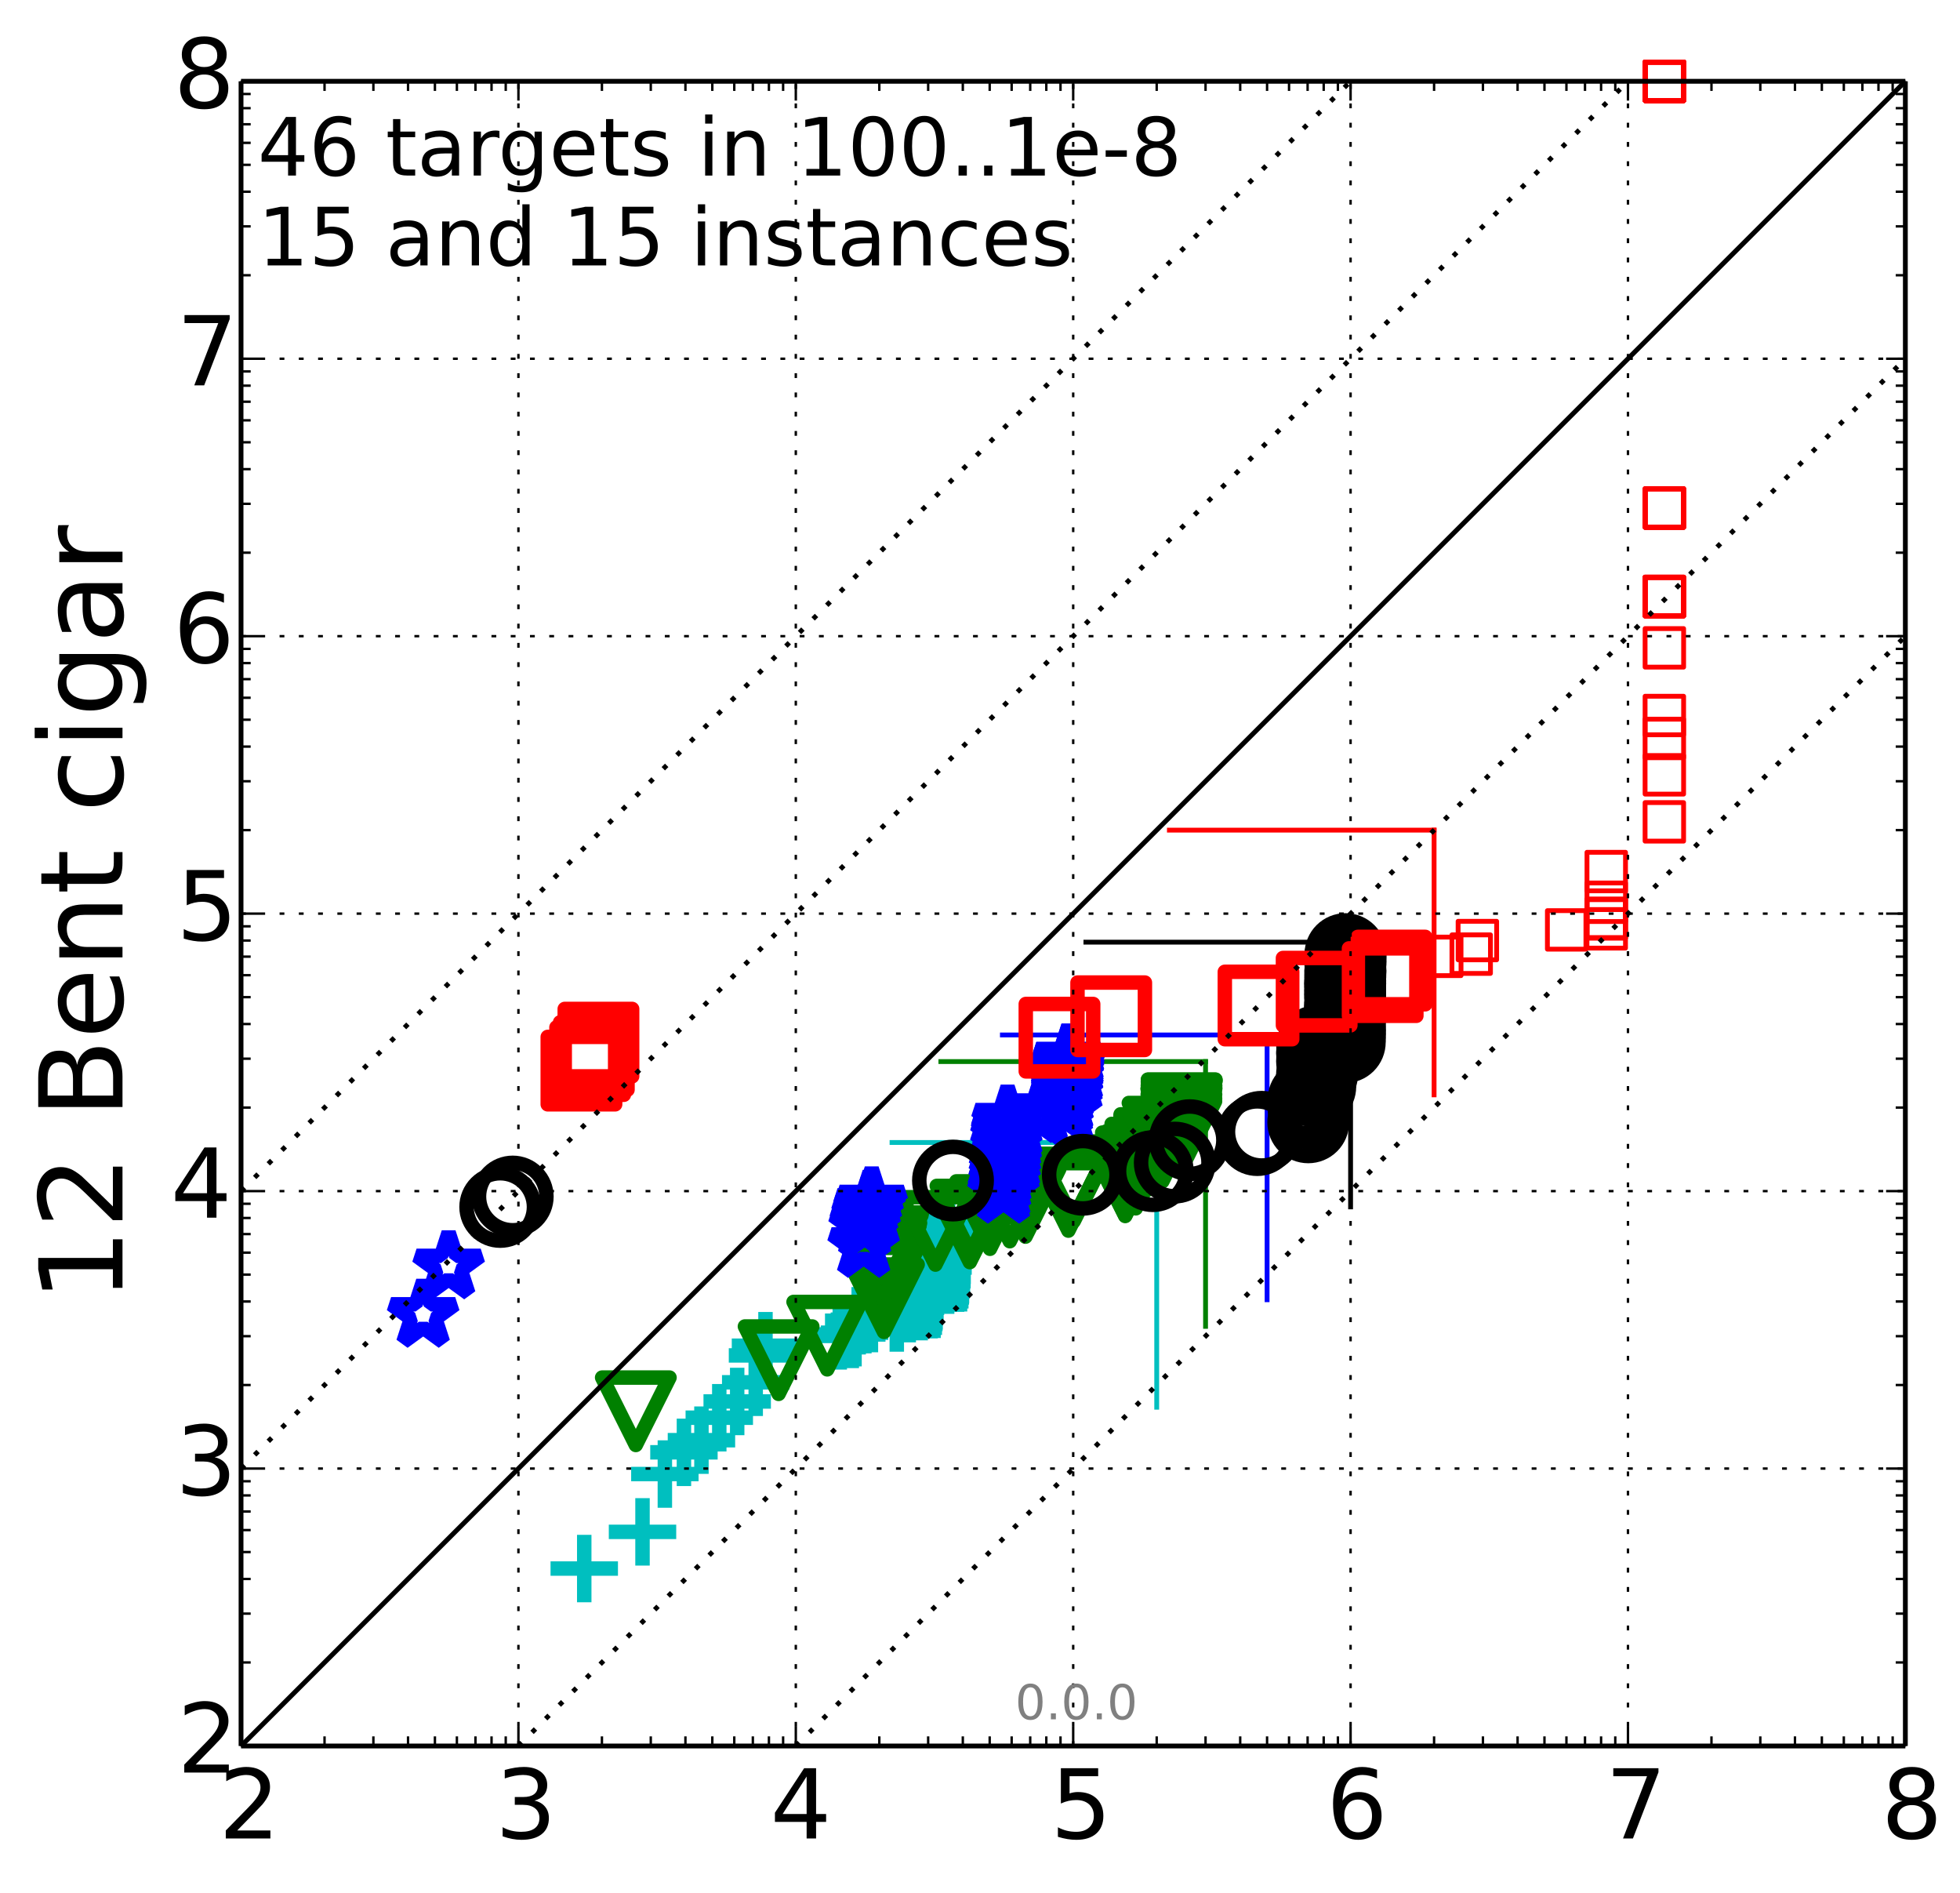 <?xml version="1.0" encoding="utf-8" standalone="no"?>
<!DOCTYPE svg PUBLIC "-//W3C//DTD SVG 1.1//EN"
  "http://www.w3.org/Graphics/SVG/1.1/DTD/svg11.dtd">
<!-- Created with matplotlib (http://matplotlib.org/) -->
<svg height="393pt" version="1.1" viewBox="0 0 407 393" width="407pt" xmlns="http://www.w3.org/2000/svg" xmlns:xlink="http://www.w3.org/1999/xlink">
 <defs>
  <style type="text/css">
*{stroke-linecap:butt;stroke-linejoin:round;}
  </style>
 </defs>
 <g id="figure_1">
  <g id="patch_1">
   <path d="
M0 393.034
L407.852 393.034
L407.852 0
L0 0
z
" style="fill:#ffffff;"/>
  </g>
  <g id="axes_1">
   <g id="patch_2">
    <path d="
M50.053 362.478
L395.653 362.478
L395.653 16.878
L50.053 16.878
z
" style="fill:#ffffff;"/>
   </g>
   <g id="line2d_1">
    <path clip-path="url(#p612c525168)" d="
M240.195 292.155
L240.195 237.19" style="fill:none;stroke:#00bfbf;stroke-linecap:square;"/>
   </g>
   <g id="line2d_2">
    <path clip-path="url(#p612c525168)" d="
M185.23 237.19
L240.195 237.19" style="fill:none;stroke:#00bfbf;stroke-linecap:square;"/>
   </g>
   <g id="line2d_3">
    <path clip-path="url(#p612c525168)" d="
M250.337 275.355
L250.337 220.391" style="fill:none;stroke:#008000;stroke-linecap:square;"/>
   </g>
   <g id="line2d_4">
    <path clip-path="url(#p612c525168)" d="
M195.372 220.391
L250.337 220.391" style="fill:none;stroke:#008000;stroke-linecap:square;"/>
   </g>
   <g id="line2d_5">
    <path clip-path="url(#p612c525168)" d="
M263.114 269.831
L263.114 214.867" style="fill:none;stroke:#0000ff;stroke-linecap:square;"/>
   </g>
   <g id="line2d_6">
    <path clip-path="url(#p612c525168)" d="
M208.15 214.867
L263.114 214.867" style="fill:none;stroke:#0000ff;stroke-linecap:square;"/>
   </g>
   <g id="line2d_7">
    <path clip-path="url(#p612c525168)" d="
M280.453 250.56
L280.453 195.596" style="fill:none;stroke:#000000;stroke-linecap:square;"/>
   </g>
   <g id="line2d_8">
    <path clip-path="url(#p612c525168)" d="
M225.489 195.596
L280.453 195.596" style="fill:none;stroke:#000000;stroke-linecap:square;"/>
   </g>
   <g id="line2d_9">
    <path clip-path="url(#p612c525168)" d="
M297.792 227.303
L297.792 172.339" style="fill:none;stroke:#ff0000;stroke-linecap:square;"/>
   </g>
   <g id="line2d_10">
    <path clip-path="url(#p612c525168)" d="
M242.828 172.339
L297.792 172.339" style="fill:none;stroke:#ff0000;stroke-linecap:square;"/>
   </g>
   <g id="line2d_11">
    <defs>
     <path d="
M-7 0
L7 0
M0 7
L0 -7" id="m7eb50baef3" style="stroke:#00bfbf;stroke-width:3;"/>
    </defs>
    <g>
     <use style="fill:none;stroke:#00bfbf;stroke-width:3;" x="121.32" xlink:href="#m7eb50baef3" y="325.644"/>
     <use style="fill:none;stroke:#00bfbf;stroke-width:3;" x="133.42" xlink:href="#m7eb50baef3" y="318.026"/>
     <use style="fill:none;stroke:#00bfbf;stroke-width:3;" x="138.061" xlink:href="#m7eb50baef3" y="306.018"/>
     <use style="fill:none;stroke:#00bfbf;stroke-width:3;" x="142.022" xlink:href="#m7eb50baef3" y="301.513"/>
     <use style="fill:none;stroke:#00bfbf;stroke-width:3;" x="145.657" xlink:href="#m7eb50baef3" y="298.991"/>
     <use style="fill:none;stroke:#00bfbf;stroke-width:3;" x="149.361" xlink:href="#m7eb50baef3" y="294.328"/>
     <use style="fill:none;stroke:#00bfbf;stroke-width:3;" x="153.08" xlink:href="#m7eb50baef3" y="290.955"/>
     <use style="fill:none;stroke:#00bfbf;stroke-width:3;" x="156.925" xlink:href="#m7eb50baef3" y="286.971"/>
     <use style="fill:none;stroke:#00bfbf;stroke-width:3;" x="158.335" xlink:href="#m7eb50baef3" y="281.397"/>
     <use style="fill:none;stroke:#00bfbf;stroke-width:3;" x="158.955" xlink:href="#m7eb50baef3" y="279.376"/>
     <use style="fill:none;stroke:#00bfbf;stroke-width:3;" x="174.38" xlink:href="#m7eb50baef3" y="277.339"/>
     <use style="fill:none;stroke:#00bfbf;stroke-width:3;" x="176.879" xlink:href="#m7eb50baef3" y="277.036"/>
     <use style="fill:none;stroke:#00bfbf;stroke-width:3;" x="177.445" xlink:href="#m7eb50baef3" y="276.671"/>
     <use style="fill:none;stroke:#00bfbf;stroke-width:3;" x="178.31" xlink:href="#m7eb50baef3" y="274.195"/>
     <use style="fill:none;stroke:#00bfbf;stroke-width:3;" x="179.494" xlink:href="#m7eb50baef3" y="273.971"/>
     <use style="fill:none;stroke:#00bfbf;stroke-width:3;" x="180.848" xlink:href="#m7eb50baef3" y="273.739"/>
     <use style="fill:none;stroke:#00bfbf;stroke-width:3;" x="186.22" xlink:href="#m7eb50baef3" y="273.622"/>
     <use style="fill:none;stroke:#00bfbf;stroke-width:3;" x="188.704" xlink:href="#m7eb50baef3" y="271.686"/>
     <use style="fill:none;stroke:#00bfbf;stroke-width:3;" x="191.183" xlink:href="#m7eb50baef3" y="271.268"/>
     <use style="fill:none;stroke:#00bfbf;stroke-width:3;" x="193.243" xlink:href="#m7eb50baef3" y="270.843"/>
     <use style="fill:none;stroke:#00bfbf;stroke-width:3;" x="193.857" xlink:href="#m7eb50baef3" y="270.781"/>
     <use style="fill:none;stroke:#00bfbf;stroke-width:3;" x="194.116" xlink:href="#m7eb50baef3" y="270.154"/>
     <use style="fill:none;stroke:#00bfbf;stroke-width:3;" x="194.226" xlink:href="#m7eb50baef3" y="269.356"/>
     <use style="fill:none;stroke:#00bfbf;stroke-width:3;" x="194.257" xlink:href="#m7eb50baef3" y="269.025"/>
     <use style="fill:none;stroke:#00bfbf;stroke-width:3;" x="194.337" xlink:href="#m7eb50baef3" y="268.143"/>
     <use style="fill:none;stroke:#00bfbf;stroke-width:3;" x="194.456" xlink:href="#m7eb50baef3" y="266.973"/>
     <use style="fill:none;stroke:#00bfbf;stroke-width:3;" x="194.564" xlink:href="#m7eb50baef3" y="266"/>
     <use style="fill:none;stroke:#00bfbf;stroke-width:3;" x="194.586" xlink:href="#m7eb50baef3" y="265.084"/>
     <use style="fill:none;stroke:#00bfbf;stroke-width:3;" x="194.786" xlink:href="#m7eb50baef3" y="263.152"/>
     <use style="fill:none;stroke:#00bfbf;stroke-width:3;" x="194.929" xlink:href="#m7eb50baef3" y="261.837"/>
     <use style="fill:none;stroke:#00bfbf;stroke-width:3;" x="195.066" xlink:href="#m7eb50baef3" y="259.916"/>
     <use style="fill:none;stroke:#00bfbf;stroke-width:3;" x="195.145" xlink:href="#m7eb50baef3" y="258.92"/>
     <use style="fill:none;stroke:#00bfbf;stroke-width:3;" x="195.261" xlink:href="#m7eb50baef3" y="258.768"/>
     <use style="fill:none;stroke:#00bfbf;stroke-width:3;" x="195.489" xlink:href="#m7eb50baef3" y="258.617"/>
     <use style="fill:none;stroke:#00bfbf;stroke-width:3;" x="195.609" xlink:href="#m7eb50baef3" y="257.955"/>
     <use style="fill:none;stroke:#00bfbf;stroke-width:3;" x="195.687" xlink:href="#m7eb50baef3" y="257.718"/>
     <use style="fill:none;stroke:#00bfbf;stroke-width:3;" x="195.759" xlink:href="#m7eb50baef3" y="257.695"/>
     <use style="fill:none;stroke:#00bfbf;stroke-width:3;" x="195.931" xlink:href="#m7eb50baef3" y="257.031"/>
     <use style="fill:none;stroke:#00bfbf;stroke-width:3;" x="196.04" xlink:href="#m7eb50baef3" y="256.871"/>
     <use style="fill:none;stroke:#00bfbf;stroke-width:3;" x="196.095" xlink:href="#m7eb50baef3" y="256.235"/>
     <use style="fill:none;stroke:#00bfbf;stroke-width:3;" x="196.264" xlink:href="#m7eb50baef3" y="255.183"/>
     <use style="fill:none;stroke:#00bfbf;stroke-width:3;" x="196.394" xlink:href="#m7eb50baef3" y="254.83"/>
     <use style="fill:none;stroke:#00bfbf;stroke-width:3;" x="196.506" xlink:href="#m7eb50baef3" y="254.571"/>
     <use style="fill:none;stroke:#00bfbf;stroke-width:3;" x="196.59" xlink:href="#m7eb50baef3" y="253.841"/>
     <use style="fill:none;stroke:#00bfbf;stroke-width:3;" x="196.706" xlink:href="#m7eb50baef3" y="253.728"/>
     <use style="fill:none;stroke:#00bfbf;stroke-width:3;" x="196.889" xlink:href="#m7eb50baef3" y="253.201"/>
    </g>
   </g>
   <g id="line2d_12">
    <defs>
     <path d="
M-8.57253e-16 7
L7 -7
L-7 -7
z
" id="meb98dd244d" style="stroke:#008000;stroke-linejoin:miter;stroke-width:3;"/>
    </defs>
    <g>
     <use style="fill:none;stroke:#008000;stroke-linejoin:miter;stroke-width:3;" x="132.029" xlink:href="#meb98dd244d" y="292.989"/>
     <use style="fill:none;stroke:#008000;stroke-linejoin:miter;stroke-width:3;" x="161.68" xlink:href="#meb98dd244d" y="282.381"/>
     <use style="fill:none;stroke:#008000;stroke-linejoin:miter;stroke-width:3;" x="171.777" xlink:href="#meb98dd244d" y="277.289"/>
     <use style="fill:none;stroke:#008000;stroke-linejoin:miter;stroke-width:3;" x="183.558" xlink:href="#meb98dd244d" y="269.512"/>
     <use style="fill:none;stroke:#008000;stroke-linejoin:miter;stroke-width:3;" x="183.647" xlink:href="#meb98dd244d" y="266.07"/>
     <use style="fill:none;stroke:#008000;stroke-linejoin:miter;stroke-width:3;" x="183.797" xlink:href="#meb98dd244d" y="263.768"/>
     <use style="fill:none;stroke:#008000;stroke-linejoin:miter;stroke-width:3;" x="183.949" xlink:href="#meb98dd244d" y="261.5"/>
     <use style="fill:none;stroke:#008000;stroke-linejoin:miter;stroke-width:3;" x="184.062" xlink:href="#meb98dd244d" y="260.898"/>
     <use style="fill:none;stroke:#008000;stroke-linejoin:miter;stroke-width:3;" x="184.342" xlink:href="#meb98dd244d" y="259.33"/>
     <use style="fill:none;stroke:#008000;stroke-linejoin:miter;stroke-width:3;" x="184.465" xlink:href="#meb98dd244d" y="258.721"/>
     <use style="fill:none;stroke:#008000;stroke-linejoin:miter;stroke-width:3;" x="194.251" xlink:href="#meb98dd244d" y="255.541"/>
     <use style="fill:none;stroke:#008000;stroke-linejoin:miter;stroke-width:3;" x="201.388" xlink:href="#meb98dd244d" y="255.027"/>
     <use style="fill:none;stroke:#008000;stroke-linejoin:miter;stroke-width:3;" x="201.522" xlink:href="#meb98dd244d" y="253.198"/>
     <use style="fill:none;stroke:#008000;stroke-linejoin:miter;stroke-width:3;" x="205.576" xlink:href="#meb98dd244d" y="252.259"/>
     <use style="fill:none;stroke:#008000;stroke-linejoin:miter;stroke-width:3;" x="209.69" xlink:href="#meb98dd244d" y="250.689"/>
     <use style="fill:none;stroke:#008000;stroke-linejoin:miter;stroke-width:3;" x="212.949" xlink:href="#meb98dd244d" y="249.737"/>
     <use style="fill:none;stroke:#008000;stroke-linejoin:miter;stroke-width:3;" x="221.853" xlink:href="#meb98dd244d" y="248.488"/>
     <use style="fill:none;stroke:#008000;stroke-linejoin:miter;stroke-width:3;" x="222.195" xlink:href="#meb98dd244d" y="247.597"/>
     <use style="fill:none;stroke:#008000;stroke-linejoin:miter;stroke-width:3;" x="222.468" xlink:href="#meb98dd244d" y="247.012"/>
     <use style="fill:none;stroke:#008000;stroke-linejoin:miter;stroke-width:3;" x="222.968" xlink:href="#meb98dd244d" y="246.531"/>
     <use style="fill:none;stroke:#008000;stroke-linejoin:miter;stroke-width:3;" x="233.658" xlink:href="#meb98dd244d" y="245.45"/>
     <use style="fill:none;stroke:#008000;stroke-linejoin:miter;stroke-width:3;" x="233.66" xlink:href="#meb98dd244d" y="245.351"/>
     <use style="fill:none;stroke:#008000;stroke-linejoin:miter;stroke-width:3;" x="233.665" xlink:href="#meb98dd244d" y="245.084"/>
     <use style="fill:none;stroke:#008000;stroke-linejoin:miter;stroke-width:3;" x="233.674" xlink:href="#meb98dd244d" y="243.976"/>
     <use style="fill:none;stroke:#008000;stroke-linejoin:miter;stroke-width:3;" x="235.854" xlink:href="#meb98dd244d" y="243.858"/>
     <use style="fill:none;stroke:#008000;stroke-linejoin:miter;stroke-width:3;" x="235.868" xlink:href="#meb98dd244d" y="242.134"/>
     <use style="fill:none;stroke:#008000;stroke-linejoin:miter;stroke-width:3;" x="236.711" xlink:href="#meb98dd244d" y="241.892"/>
     <use style="fill:none;stroke:#008000;stroke-linejoin:miter;stroke-width:3;" x="237.826" xlink:href="#meb98dd244d" y="240.333"/>
     <use style="fill:none;stroke:#008000;stroke-linejoin:miter;stroke-width:3;" x="239.67" xlink:href="#meb98dd244d" y="238.946"/>
     <use style="fill:none;stroke:#008000;stroke-linejoin:miter;stroke-width:3;" x="239.675" xlink:href="#meb98dd244d" y="238.812"/>
     <use style="fill:none;stroke:#008000;stroke-linejoin:miter;stroke-width:3;" x="239.682" xlink:href="#meb98dd244d" y="238.718"/>
     <use style="fill:none;stroke:#008000;stroke-linejoin:miter;stroke-width:3;" x="239.698" xlink:href="#meb98dd244d" y="238.343"/>
     <use style="fill:none;stroke:#008000;stroke-linejoin:miter;stroke-width:3;" x="241.378" xlink:href="#meb98dd244d" y="238.254"/>
     <use style="fill:none;stroke:#008000;stroke-linejoin:miter;stroke-width:3;" x="241.381" xlink:href="#meb98dd244d" y="237.837"/>
     <use style="fill:none;stroke:#008000;stroke-linejoin:miter;stroke-width:3;" x="241.401" xlink:href="#meb98dd244d" y="235.982"/>
     <use style="fill:none;stroke:#008000;stroke-linejoin:miter;stroke-width:3;" x="245.314" xlink:href="#meb98dd244d" y="235.645"/>
     <use style="fill:none;stroke:#008000;stroke-linejoin:miter;stroke-width:3;" x="245.318" xlink:href="#meb98dd244d" y="235.083"/>
     <use style="fill:none;stroke:#008000;stroke-linejoin:miter;stroke-width:3;" x="245.324" xlink:href="#meb98dd244d" y="234.218"/>
     <use style="fill:none;stroke:#008000;stroke-linejoin:miter;stroke-width:3;" x="245.325" xlink:href="#meb98dd244d" y="233.171"/>
     <use style="fill:none;stroke:#008000;stroke-linejoin:miter;stroke-width:3;" x="245.329" xlink:href="#meb98dd244d" y="232.959"/>
     <use style="fill:none;stroke:#008000;stroke-linejoin:miter;stroke-width:3;" x="245.345" xlink:href="#meb98dd244d" y="232.877"/>
     <use style="fill:none;stroke:#008000;stroke-linejoin:miter;stroke-width:3;" x="245.346" xlink:href="#meb98dd244d" y="232.368"/>
     <use style="fill:none;stroke:#008000;stroke-linejoin:miter;stroke-width:3;" x="245.361" xlink:href="#meb98dd244d" y="231.591"/>
     <use style="fill:none;stroke:#008000;stroke-linejoin:miter;stroke-width:3;" x="245.377" xlink:href="#meb98dd244d" y="231.454"/>
     <use style="fill:none;stroke:#008000;stroke-linejoin:miter;stroke-width:3;" x="245.379" xlink:href="#meb98dd244d" y="231.167"/>
     <use style="fill:none;stroke:#008000;stroke-linejoin:miter;stroke-width:3;" x="245.38" xlink:href="#meb98dd244d" y="231.125"/>
    </g>
   </g>
   <g id="line2d_13">
    <defs>
     <path d="
M4.28626e-16 -7
L-1.572 -2.163
L-6.657 -2.163
L-2.543 0.826
L-4.114 5.663
L-4.91162e-16 2.674
L4.114 5.663
L2.543 0.826
L6.657 -2.163
L1.572 -2.163
z
" id="m365504481a" style="stroke:#0000ff;stroke-linejoin:bevel;stroke-width:3;"/>
    </defs>
    <g>
     <use style="fill:none;stroke:#0000ff;stroke-linejoin:bevel;stroke-width:3;" x="87.87" xlink:href="#m365504481a" y="272.94"/>
     <use style="fill:none;stroke:#0000ff;stroke-linejoin:bevel;stroke-width:3;" x="93.16" xlink:href="#m365504481a" y="262.879"/>
     <use style="fill:none;stroke:#0000ff;stroke-linejoin:bevel;stroke-width:3;" x="179.338" xlink:href="#m365504481a" y="258.431"/>
     <use style="fill:none;stroke:#0000ff;stroke-linejoin:bevel;stroke-width:3;" x="179.545" xlink:href="#m365504481a" y="254.468"/>
     <use style="fill:none;stroke:#0000ff;stroke-linejoin:bevel;stroke-width:3;" x="179.801" xlink:href="#m365504481a" y="253.343"/>
     <use style="fill:none;stroke:#0000ff;stroke-linejoin:bevel;stroke-width:3;" x="180.159" xlink:href="#m365504481a" y="251.753"/>
     <use style="fill:none;stroke:#0000ff;stroke-linejoin:bevel;stroke-width:3;" x="180.574" xlink:href="#m365504481a" y="250.33"/>
     <use style="fill:none;stroke:#0000ff;stroke-linejoin:bevel;stroke-width:3;" x="181.012" xlink:href="#m365504481a" y="249.615"/>
     <use style="fill:none;stroke:#0000ff;stroke-linejoin:bevel;stroke-width:3;" x="208.374" xlink:href="#m365504481a" y="247.168"/>
     <use style="fill:none;stroke:#0000ff;stroke-linejoin:bevel;stroke-width:3;" x="208.465" xlink:href="#m365504481a" y="246.404"/>
     <use style="fill:none;stroke:#0000ff;stroke-linejoin:bevel;stroke-width:3;" x="208.619" xlink:href="#m365504481a" y="244.691"/>
     <use style="fill:none;stroke:#0000ff;stroke-linejoin:bevel;stroke-width:3;" x="208.67" xlink:href="#m365504481a" y="243.459"/>
     <use style="fill:none;stroke:#0000ff;stroke-linejoin:bevel;stroke-width:3;" x="208.707" xlink:href="#m365504481a" y="242.292"/>
     <use style="fill:none;stroke:#0000ff;stroke-linejoin:bevel;stroke-width:3;" x="208.789" xlink:href="#m365504481a" y="241.095"/>
     <use style="fill:none;stroke:#0000ff;stroke-linejoin:bevel;stroke-width:3;" x="208.823" xlink:href="#m365504481a" y="240.838"/>
     <use style="fill:none;stroke:#0000ff;stroke-linejoin:bevel;stroke-width:3;" x="208.851" xlink:href="#m365504481a" y="240.06"/>
     <use style="fill:none;stroke:#0000ff;stroke-linejoin:bevel;stroke-width:3;" x="208.943" xlink:href="#m365504481a" y="239.841"/>
     <use style="fill:none;stroke:#0000ff;stroke-linejoin:bevel;stroke-width:3;" x="208.971" xlink:href="#m365504481a" y="237.55"/>
     <use style="fill:none;stroke:#0000ff;stroke-linejoin:bevel;stroke-width:3;" x="208.992" xlink:href="#m365504481a" y="235.575"/>
     <use style="fill:none;stroke:#0000ff;stroke-linejoin:bevel;stroke-width:3;" x="209.124" xlink:href="#m365504481a" y="234.63"/>
     <use style="fill:none;stroke:#0000ff;stroke-linejoin:bevel;stroke-width:3;" x="209.191" xlink:href="#m365504481a" y="234.228"/>
     <use style="fill:none;stroke:#0000ff;stroke-linejoin:bevel;stroke-width:3;" x="209.226" xlink:href="#m365504481a" y="232.63"/>
     <use style="fill:none;stroke:#0000ff;stroke-linejoin:bevel;stroke-width:3;" x="216.173" xlink:href="#m365504481a" y="230.971"/>
     <use style="fill:none;stroke:#0000ff;stroke-linejoin:bevel;stroke-width:3;" x="216.2" xlink:href="#m365504481a" y="230.64"/>
     <use style="fill:none;stroke:#0000ff;stroke-linejoin:bevel;stroke-width:3;" x="221.435" xlink:href="#m365504481a" y="230.416"/>
     <use style="fill:none;stroke:#0000ff;stroke-linejoin:bevel;stroke-width:3;" x="221.457" xlink:href="#m365504481a" y="228.954"/>
     <use style="fill:none;stroke:#0000ff;stroke-linejoin:bevel;stroke-width:3;" x="221.472" xlink:href="#m365504481a" y="228.494"/>
     <use style="fill:none;stroke:#0000ff;stroke-linejoin:bevel;stroke-width:3;" x="221.499" xlink:href="#m365504481a" y="228.298"/>
     <use style="fill:none;stroke:#0000ff;stroke-linejoin:bevel;stroke-width:3;" x="221.548" xlink:href="#m365504481a" y="226.761"/>
     <use style="fill:none;stroke:#0000ff;stroke-linejoin:bevel;stroke-width:3;" x="221.571" xlink:href="#m365504481a" y="226.61"/>
     <use style="fill:none;stroke:#0000ff;stroke-linejoin:bevel;stroke-width:3;" x="221.599" xlink:href="#m365504481a" y="225.807"/>
     <use style="fill:none;stroke:#0000ff;stroke-linejoin:bevel;stroke-width:3;" x="221.614" xlink:href="#m365504481a" y="225.438"/>
     <use style="fill:none;stroke:#0000ff;stroke-linejoin:bevel;stroke-width:3;" x="221.629" xlink:href="#m365504481a" y="225.337"/>
     <use style="fill:none;stroke:#0000ff;stroke-linejoin:bevel;stroke-width:3;" x="221.644" xlink:href="#m365504481a" y="224.936"/>
     <use style="fill:none;stroke:#0000ff;stroke-linejoin:bevel;stroke-width:3;" x="221.658" xlink:href="#m365504481a" y="224.481"/>
     <use style="fill:none;stroke:#0000ff;stroke-linejoin:bevel;stroke-width:3;" x="221.679" xlink:href="#m365504481a" y="223.167"/>
     <use style="fill:none;stroke:#0000ff;stroke-linejoin:bevel;stroke-width:3;" x="221.692" xlink:href="#m365504481a" y="223.014"/>
     <use style="fill:none;stroke:#0000ff;stroke-linejoin:bevel;stroke-width:3;" x="221.742" xlink:href="#m365504481a" y="222.823"/>
     <use style="fill:none;stroke:#0000ff;stroke-linejoin:bevel;stroke-width:3;" x="221.756" xlink:href="#m365504481a" y="222.033"/>
     <use style="fill:none;stroke:#0000ff;stroke-linejoin:bevel;stroke-width:3;" x="221.77" xlink:href="#m365504481a" y="221.642"/>
     <use style="fill:none;stroke:#0000ff;stroke-linejoin:bevel;stroke-width:3;" x="221.791" xlink:href="#m365504481a" y="221.278"/>
     <use style="fill:none;stroke:#0000ff;stroke-linejoin:bevel;stroke-width:3;" x="221.802" xlink:href="#m365504481a" y="221.206"/>
     <use style="fill:none;stroke:#0000ff;stroke-linejoin:bevel;stroke-width:3;" x="221.813" xlink:href="#m365504481a" y="220.61"/>
     <use style="fill:none;stroke:#0000ff;stroke-linejoin:bevel;stroke-width:3;" x="221.825" xlink:href="#m365504481a" y="220.553"/>
     <use style="fill:none;stroke:#0000ff;stroke-linejoin:bevel;stroke-width:3;" x="221.838" xlink:href="#m365504481a" y="219.996"/>
     <use style="fill:none;stroke:#0000ff;stroke-linejoin:bevel;stroke-width:3;" x="221.867" xlink:href="#m365504481a" y="219.953"/>
    </g>
   </g>
   <g id="line2d_14">
    <defs>
     <path d="
M0 7
C1.856 7 3.637 6.262 4.95 4.95
C6.262 3.637 7 1.856 7 0
C7 -1.856 6.262 -3.637 4.95 -4.95
C3.637 -6.262 1.856 -7 0 -7
C-1.856 -7 -3.637 -6.262 -4.95 -4.95
C-6.262 -3.637 -7 -1.856 -7 0
C-7 1.856 -6.262 3.637 -4.95 4.95
C-3.637 6.262 -1.856 7 0 7
z
" id="md4dc08c519" style="stroke:#000000;stroke-width:3;"/>
    </defs>
    <g>
     <use style="fill:none;stroke:#000000;stroke-width:3;" x="103.878" xlink:href="#md4dc08c519" y="250.57"/>
     <use style="fill:none;stroke:#000000;stroke-width:3;" x="106.469" xlink:href="#md4dc08c519" y="248.411"/>
     <use style="fill:none;stroke:#000000;stroke-width:3;" x="197.892" xlink:href="#md4dc08c519" y="245.088"/>
     <use style="fill:none;stroke:#000000;stroke-width:3;" x="224.852" xlink:href="#md4dc08c519" y="243.886"/>
     <use style="fill:none;stroke:#000000;stroke-width:3;" x="239.379" xlink:href="#md4dc08c519" y="243.137"/>
     <use style="fill:none;stroke:#000000;stroke-width:3;" x="243.946" xlink:href="#md4dc08c519" y="241.363"/>
     <use style="fill:none;stroke:#000000;stroke-width:3;" x="247.037" xlink:href="#md4dc08c519" y="236.713"/>
     <use style="fill:none;stroke:#000000;stroke-width:3;" x="261.084" xlink:href="#md4dc08c519" y="235.651"/>
     <use style="fill:none;stroke:#000000;stroke-width:3;" x="261.999" xlink:href="#md4dc08c519" y="234.967"/>
     <use style="fill:none;stroke:#000000;stroke-width:3;" x="271.661" xlink:href="#md4dc08c519" y="232.999"/>
     <use style="fill:none;stroke:#000000;stroke-width:3;" x="271.707" xlink:href="#md4dc08c519" y="230.099"/>
     <use style="fill:none;stroke:#000000;stroke-width:3;" x="271.72" xlink:href="#md4dc08c519" y="228.289"/>
     <use style="fill:none;stroke:#000000;stroke-width:3;" x="273.121" xlink:href="#md4dc08c519" y="225.583"/>
     <use style="fill:none;stroke:#000000;stroke-width:3;" x="273.479" xlink:href="#md4dc08c519" y="223.107"/>
     <use style="fill:none;stroke:#000000;stroke-width:3;" x="273.487" xlink:href="#md4dc08c519" y="220.312"/>
     <use style="fill:none;stroke:#000000;stroke-width:3;" x="273.494" xlink:href="#md4dc08c519" y="218.748"/>
     <use style="fill:none;stroke:#000000;stroke-width:3;" x="273.506" xlink:href="#md4dc08c519" y="218.416"/>
     <use style="fill:none;stroke:#000000;stroke-width:3;" x="273.511" xlink:href="#md4dc08c519" y="217.16"/>
     <use style="fill:none;stroke:#000000;stroke-width:3;" x="279.248" xlink:href="#md4dc08c519" y="216.358"/>
     <use style="fill:none;stroke:#000000;stroke-width:3;" x="279.257" xlink:href="#md4dc08c519" y="215.331"/>
     <use style="fill:none;stroke:#000000;stroke-width:3;" x="279.262" xlink:href="#md4dc08c519" y="214.627"/>
     <use style="fill:none;stroke:#000000;stroke-width:3;" x="279.269" xlink:href="#md4dc08c519" y="213.916"/>
     <use style="fill:none;stroke:#000000;stroke-width:3;" x="279.274" xlink:href="#md4dc08c519" y="213.182"/>
     <use style="fill:none;stroke:#000000;stroke-width:3;" x="279.28" xlink:href="#md4dc08c519" y="211.872"/>
     <use style="fill:none;stroke:#000000;stroke-width:3;" x="279.286" xlink:href="#md4dc08c519" y="211.282"/>
     <use style="fill:none;stroke:#000000;stroke-width:3;" x="279.293" xlink:href="#md4dc08c519" y="210.689"/>
     <use style="fill:none;stroke:#000000;stroke-width:3;" x="279.299" xlink:href="#md4dc08c519" y="209.086"/>
     <use style="fill:none;stroke:#000000;stroke-width:3;" x="279.306" xlink:href="#md4dc08c519" y="208.847"/>
     <use style="fill:none;stroke:#000000;stroke-width:3;" x="279.318" xlink:href="#md4dc08c519" y="207.26"/>
     <use style="fill:none;stroke:#000000;stroke-width:3;" x="279.323" xlink:href="#md4dc08c519" y="206.346"/>
     <use style="fill:none;stroke:#000000;stroke-width:3;" x="279.329" xlink:href="#md4dc08c519" y="205.702"/>
     <use style="fill:none;stroke:#000000;stroke-width:3;" x="279.334" xlink:href="#md4dc08c519" y="204.838"/>
     <use style="fill:none;stroke:#000000;stroke-width:3;" x="279.338" xlink:href="#md4dc08c519" y="204.269"/>
     <use style="fill:none;stroke:#000000;stroke-width:3;" x="279.344" xlink:href="#md4dc08c519" y="204.118"/>
     <use style="fill:none;stroke:#000000;stroke-width:3;" x="279.347" xlink:href="#md4dc08c519" y="203.63"/>
     <use style="fill:none;stroke:#000000;stroke-width:3;" x="279.352" xlink:href="#md4dc08c519" y="202.886"/>
     <use style="fill:none;stroke:#000000;stroke-width:3;" x="279.357" xlink:href="#md4dc08c519" y="202.436"/>
     <use style="fill:none;stroke:#000000;stroke-width:3;" x="279.364" xlink:href="#md4dc08c519" y="201.934"/>
     <use style="fill:none;stroke:#000000;stroke-width:3;" x="279.368" xlink:href="#md4dc08c519" y="201.525"/>
     <use style="fill:none;stroke:#000000;stroke-width:3;" x="279.371" xlink:href="#md4dc08c519" y="201.453"/>
     <use style="fill:none;stroke:#000000;stroke-width:3;" x="279.374" xlink:href="#md4dc08c519" y="200.358"/>
     <use style="fill:none;stroke:#000000;stroke-width:3;" x="279.377" xlink:href="#md4dc08c519" y="199.696"/>
     <use style="fill:none;stroke:#000000;stroke-width:3;" x="279.38" xlink:href="#md4dc08c519" y="199.593"/>
     <use style="fill:none;stroke:#000000;stroke-width:3;" x="279.384" xlink:href="#md4dc08c519" y="198.891"/>
     <use style="fill:none;stroke:#000000;stroke-width:3;" x="279.387" xlink:href="#md4dc08c519" y="198.481"/>
     <use style="fill:none;stroke:#000000;stroke-width:3;" x="279.39" xlink:href="#md4dc08c519" y="198.079"/>
    </g>
   </g>
   <g id="line2d_15">
    <defs>
     <path d="
M-7 7
L7 7
L7 -7
L-7 -7
z
" id="mffd92484af" style="stroke:#ff0000;stroke-linejoin:miter;stroke-width:3;"/>
    </defs>
    <g>
     <use style="fill:none;stroke:#ff0000;stroke-linejoin:miter;stroke-width:3;" x="120.738" xlink:href="#mffd92484af" y="222.267"/>
     <use style="fill:none;stroke:#ff0000;stroke-linejoin:miter;stroke-width:3;" x="122.546" xlink:href="#mffd92484af" y="220.284"/>
     <use style="fill:none;stroke:#ff0000;stroke-linejoin:miter;stroke-width:3;" x="123.306" xlink:href="#mffd92484af" y="219.238"/>
     <use style="fill:none;stroke:#ff0000;stroke-linejoin:miter;stroke-width:3;" x="124.268" xlink:href="#mffd92484af" y="216.459"/>
     <use style="fill:none;stroke:#ff0000;stroke-linejoin:miter;stroke-width:3;" x="220.006" xlink:href="#mffd92484af" y="215.431"/>
     <use style="fill:none;stroke:#ff0000;stroke-linejoin:miter;stroke-width:3;" x="230.746" xlink:href="#mffd92484af" y="210.982"/>
     <use style="fill:none;stroke:#ff0000;stroke-linejoin:miter;stroke-width:3;" x="261.337" xlink:href="#mffd92484af" y="208.748"/>
     <use style="fill:none;stroke:#ff0000;stroke-linejoin:miter;stroke-width:3;" x="273.408" xlink:href="#mffd92484af" y="205.884"/>
     <use style="fill:none;stroke:#ff0000;stroke-linejoin:miter;stroke-width:3;" x="287.116" xlink:href="#mffd92484af" y="203.891"/>
     <use style="fill:none;stroke:#ff0000;stroke-linejoin:miter;stroke-width:3;" x="288.967" xlink:href="#mffd92484af" y="201.499"/>
    </g>
   </g>
   <g id="line2d_16">
    <defs>
     <path d="
M-4 4
L4 4
L4 -4
L-4 -4
z
" id="md4f034d0de" style="stroke:#ff0000;stroke-linejoin:miter;"/>
    </defs>
    <g>
     <use style="fill:none;stroke:#ff0000;stroke-linejoin:miter;" x="299.386" xlink:href="#md4f034d0de" y="198.546"/>
     <use style="fill:none;stroke:#ff0000;stroke-linejoin:miter;" x="305.499" xlink:href="#md4f034d0de" y="198.085"/>
     <use style="fill:none;stroke:#ff0000;stroke-linejoin:miter;" x="306.782" xlink:href="#md4f034d0de" y="195.268"/>
     <use style="fill:none;stroke:#ff0000;stroke-linejoin:miter;" x="325.323" xlink:href="#md4f034d0de" y="193.055"/>
     <use style="fill:none;stroke:#ff0000;stroke-linejoin:miter;" x="333.539" xlink:href="#md4f034d0de" y="192.832"/>
     <use style="fill:none;stroke:#ff0000;stroke-linejoin:miter;" x="333.54" xlink:href="#md4f034d0de" y="190.772"/>
     <use style="fill:none;stroke:#ff0000;stroke-linejoin:miter;" x="333.54" xlink:href="#md4f034d0de" y="190.639"/>
     <use style="fill:none;stroke:#ff0000;stroke-linejoin:miter;" x="333.541" xlink:href="#md4f034d0de" y="187.314"/>
     <use style="fill:none;stroke:#ff0000;stroke-linejoin:miter;" x="333.542" xlink:href="#md4f034d0de" y="180.941"/>
     <use style="fill:none;stroke:#ff0000;stroke-linejoin:miter;" x="345.605" xlink:href="#md4f034d0de" y="170.623"/>
     <use style="fill:none;stroke:#ff0000;stroke-linejoin:miter;" x="345.606" xlink:href="#md4f034d0de" y="160.858"/>
     <use style="fill:none;stroke:#ff0000;stroke-linejoin:miter;" x="345.607" xlink:href="#md4f034d0de" y="153.309"/>
     <use style="fill:none;stroke:#ff0000;stroke-linejoin:miter;" x="345.608" xlink:href="#md4f034d0de" y="148.547"/>
     <use style="fill:none;stroke:#ff0000;stroke-linejoin:miter;" x="345.609" xlink:href="#md4f034d0de" y="134.498"/>
     <use style="fill:none;stroke:#ff0000;stroke-linejoin:miter;" x="345.61" xlink:href="#md4f034d0de" y="123.923"/>
     <use style="fill:none;stroke:#ff0000;stroke-linejoin:miter;" x="345.61" xlink:href="#md4f034d0de" y="123.877"/>
     <use style="fill:none;stroke:#ff0000;stroke-linejoin:miter;" x="345.611" xlink:href="#md4f034d0de" y="123.848"/>
     <use style="fill:none;stroke:#ff0000;stroke-linejoin:miter;" x="345.612" xlink:href="#md4f034d0de" y="123.832"/>
     <use style="fill:none;stroke:#ff0000;stroke-linejoin:miter;" x="345.614" xlink:href="#md4f034d0de" y="123.808"/>
     <use style="fill:none;stroke:#ff0000;stroke-linejoin:miter;" x="345.614" xlink:href="#md4f034d0de" y="123.797"/>
     <use style="fill:none;stroke:#ff0000;stroke-linejoin:miter;" x="345.615" xlink:href="#md4f034d0de" y="105.482"/>
     <use style="fill:none;stroke:#ff0000;stroke-linejoin:miter;" x="345.616" xlink:href="#md4f034d0de" y="105.477"/>
     <use style="fill:none;stroke:#ff0000;stroke-linejoin:miter;" x="345.616" xlink:href="#md4f034d0de" y="105.473"/>
     <use style="fill:none;stroke:#ff0000;stroke-linejoin:miter;" x="345.617" xlink:href="#md4f034d0de" y="105.469"/>
     <use style="fill:none;stroke:#ff0000;stroke-linejoin:miter;" x="345.618" xlink:href="#md4f034d0de" y="105.465"/>
    </g>
   </g>
   <g id="line2d_17">
    <g>
     <use style="fill:none;stroke:#ff0000;stroke-linejoin:miter;" x="345.618" xlink:href="#md4f034d0de" y="16.878"/>
     <use style="fill:none;stroke:#ff0000;stroke-linejoin:miter;" x="345.619" xlink:href="#md4f034d0de" y="16.878"/>
     <use style="fill:none;stroke:#ff0000;stroke-linejoin:miter;" x="345.62" xlink:href="#md4f034d0de" y="16.878"/>
     <use style="fill:none;stroke:#ff0000;stroke-linejoin:miter;" x="345.62" xlink:href="#md4f034d0de" y="16.878"/>
     <use style="fill:none;stroke:#ff0000;stroke-linejoin:miter;" x="345.621" xlink:href="#md4f034d0de" y="16.878"/>
     <use style="fill:none;stroke:#ff0000;stroke-linejoin:miter;" x="345.621" xlink:href="#md4f034d0de" y="16.878"/>
     <use style="fill:none;stroke:#ff0000;stroke-linejoin:miter;" x="345.622" xlink:href="#md4f034d0de" y="16.878"/>
     <use style="fill:none;stroke:#ff0000;stroke-linejoin:miter;" x="345.622" xlink:href="#md4f034d0de" y="16.878"/>
     <use style="fill:none;stroke:#ff0000;stroke-linejoin:miter;" x="345.622" xlink:href="#md4f034d0de" y="16.878"/>
     <use style="fill:none;stroke:#ff0000;stroke-linejoin:miter;" x="345.622" xlink:href="#md4f034d0de" y="16.878"/>
     <use style="fill:none;stroke:#ff0000;stroke-linejoin:miter;" x="345.623" xlink:href="#md4f034d0de" y="16.878"/>
    </g>
   </g>
   <g id="line2d_18">
    <path clip-path="url(#p612c525168)" d="
M50.053 362.478
L395.652 16.878" style="fill:none;stroke:#000000;stroke-linecap:square;"/>
   </g>
   <g id="line2d_19">
    <path clip-path="url(#p612c525168)" d="
M107.653 362.478
L408.852 61.278" style="fill:none;stroke:#000000;stroke-dasharray:1,3;stroke-dashoffset:0.0;"/>
   </g>
   <g id="line2d_20">
    <path clip-path="url(#p612c525168)" d="
M165.252 362.478
L408.852 118.878" style="fill:none;stroke:#000000;stroke-dasharray:1,3;stroke-dashoffset:0.0;"/>
   </g>
   <g id="line2d_21">
    <path clip-path="url(#p612c525168)" d="
M50.053 304.878
L355.931 -1" style="fill:none;stroke:#000000;stroke-dasharray:1,3;stroke-dashoffset:0.0;"/>
   </g>
   <g id="line2d_22">
    <path clip-path="url(#p612c525168)" d="
M50.053 247.278
L298.331 -1" style="fill:none;stroke:#000000;stroke-dasharray:1,3;stroke-dashoffset:0.0;"/>
   </g>
   <g id="matplotlib.axis_1">
    <g id="xtick_1">
     <g id="line2d_23">
      <path clip-path="url(#p612c525168)" d="
M50.053 362.478
L50.053 16.878" style="fill:none;stroke:#000000;stroke-dasharray:1,3;stroke-dashoffset:0.0;stroke-width:0.5;"/>
     </g>
     <g id="line2d_24">
      <defs>
       <path d="
M0 0
L0 -4" id="m93b0483c22" style="stroke:#000000;stroke-width:0.5;"/>
      </defs>
      <g>
       <use style="stroke:#000000;stroke-width:0.5;" x="50.053" xlink:href="#m93b0483c22" y="362.478"/>
      </g>
     </g>
     <g id="line2d_25">
      <defs>
       <path d="
M0 0
L0 4" id="m741efc42ff" style="stroke:#000000;stroke-width:0.5;"/>
      </defs>
      <g>
       <use style="stroke:#000000;stroke-width:0.5;" x="50.053" xlink:href="#m741efc42ff" y="16.878"/>
      </g>
     </g>
     <g id="text_1">
      <!-- 2 -->
      <defs>
       <path d="
M19.188 8.297
L53.609 8.297
L53.609 0
L7.328 0
L7.328 8.297
Q12.938 14.109 22.625 23.891
Q32.328 33.688 34.812 36.531
Q39.547 41.844 41.422 45.531
Q43.312 49.219 43.312 52.781
Q43.312 58.594 39.234 62.25
Q35.156 65.922 28.609 65.922
Q23.969 65.922 18.812 64.312
Q13.672 62.703 7.812 59.422
L7.812 69.391
Q13.766 71.781 18.938 73
Q24.125 74.219 28.422 74.219
Q39.75 74.219 46.484 68.547
Q53.219 62.891 53.219 53.422
Q53.219 48.922 51.531 44.891
Q49.859 40.875 45.406 35.406
Q44.188 33.984 37.641 27.219
Q31.109 20.453 19.188 8.297" id="BitstreamVeraSans-Roman-32"/>
      </defs>
      <g transform="translate(45.424 381.675)scale(0.2 -0.2)">
       <use xlink:href="#BitstreamVeraSans-Roman-32"/>
      </g>
     </g>
    </g>
    <g id="xtick_2">
     <g id="line2d_26">
      <path clip-path="url(#p612c525168)" d="
M107.653 362.478
L107.653 16.878" style="fill:none;stroke:#000000;stroke-dasharray:1,3;stroke-dashoffset:0.0;stroke-width:0.5;"/>
     </g>
     <g id="line2d_27">
      <g>
       <use style="stroke:#000000;stroke-width:0.5;" x="107.653" xlink:href="#m93b0483c22" y="362.478"/>
      </g>
     </g>
     <g id="line2d_28">
      <g>
       <use style="stroke:#000000;stroke-width:0.5;" x="107.653" xlink:href="#m741efc42ff" y="16.878"/>
      </g>
     </g>
     <g id="text_2">
      <!-- 3 -->
      <defs>
       <path d="
M40.578 39.312
Q47.656 37.797 51.625 33
Q55.609 28.219 55.609 21.188
Q55.609 10.406 48.188 4.484
Q40.766 -1.422 27.094 -1.422
Q22.516 -1.422 17.656 -0.516
Q12.797 0.391 7.625 2.203
L7.625 11.719
Q11.719 9.328 16.594 8.109
Q21.484 6.891 26.812 6.891
Q36.078 6.891 40.938 10.547
Q45.797 14.203 45.797 21.188
Q45.797 27.641 41.281 31.266
Q36.766 34.906 28.719 34.906
L20.219 34.906
L20.219 43.016
L29.109 43.016
Q36.375 43.016 40.234 45.922
Q44.094 48.828 44.094 54.297
Q44.094 59.906 40.109 62.906
Q36.141 65.922 28.719 65.922
Q24.656 65.922 20.016 65.031
Q15.375 64.156 9.812 62.312
L9.812 71.094
Q15.438 72.656 20.344 73.438
Q25.25 74.219 29.594 74.219
Q40.828 74.219 47.359 69.109
Q53.906 64.016 53.906 55.328
Q53.906 49.266 50.438 45.094
Q46.969 40.922 40.578 39.312" id="BitstreamVeraSans-Roman-33"/>
      </defs>
      <g transform="translate(102.854 381.675)scale(0.2 -0.2)">
       <use xlink:href="#BitstreamVeraSans-Roman-33"/>
      </g>
     </g>
    </g>
    <g id="xtick_3">
     <g id="line2d_29">
      <path clip-path="url(#p612c525168)" d="
M165.252 362.478
L165.252 16.878" style="fill:none;stroke:#000000;stroke-dasharray:1,3;stroke-dashoffset:0.0;stroke-width:0.5;"/>
     </g>
     <g id="line2d_30">
      <g>
       <use style="stroke:#000000;stroke-width:0.5;" x="165.252" xlink:href="#m93b0483c22" y="362.478"/>
      </g>
     </g>
     <g id="line2d_31">
      <g>
       <use style="stroke:#000000;stroke-width:0.5;" x="165.252" xlink:href="#m741efc42ff" y="16.878"/>
      </g>
     </g>
     <g id="text_3">
      <!-- 4 -->
      <defs>
       <path d="
M37.797 64.312
L12.891 25.391
L37.797 25.391
z

M35.203 72.906
L47.609 72.906
L47.609 25.391
L58.016 25.391
L58.016 17.188
L47.609 17.188
L47.609 0
L37.797 0
L37.797 17.188
L4.891 17.188
L4.891 26.703
z
" id="BitstreamVeraSans-Roman-34"/>
      </defs>
      <g transform="translate(159.94 381.675)scale(0.2 -0.2)">
       <use xlink:href="#BitstreamVeraSans-Roman-34"/>
      </g>
     </g>
    </g>
    <g id="xtick_4">
     <g id="line2d_32">
      <path clip-path="url(#p612c525168)" d="
M222.853 362.478
L222.853 16.878" style="fill:none;stroke:#000000;stroke-dasharray:1,3;stroke-dashoffset:0.0;stroke-width:0.5;"/>
     </g>
     <g id="line2d_33">
      <g>
       <use style="stroke:#000000;stroke-width:0.5;" x="222.852" xlink:href="#m93b0483c22" y="362.478"/>
      </g>
     </g>
     <g id="line2d_34">
      <g>
       <use style="stroke:#000000;stroke-width:0.5;" x="222.852" xlink:href="#m741efc42ff" y="16.878"/>
      </g>
     </g>
     <g id="text_4">
      <!-- 5 -->
      <defs>
       <path d="
M10.797 72.906
L49.516 72.906
L49.516 64.594
L19.828 64.594
L19.828 46.734
Q21.969 47.469 24.109 47.828
Q26.266 48.188 28.422 48.188
Q40.625 48.188 47.75 41.5
Q54.891 34.812 54.891 23.391
Q54.891 11.625 47.562 5.094
Q40.234 -1.422 26.906 -1.422
Q22.312 -1.422 17.547 -0.641
Q12.797 0.141 7.719 1.703
L7.719 11.625
Q12.109 9.234 16.797 8.062
Q21.484 6.891 26.703 6.891
Q35.156 6.891 40.078 11.328
Q45.016 15.766 45.016 23.391
Q45.016 31 40.078 35.438
Q35.156 39.891 26.703 39.891
Q22.75 39.891 18.812 39.016
Q14.891 38.141 10.797 36.281
z
" id="BitstreamVeraSans-Roman-35"/>
      </defs>
      <g transform="translate(218.135 381.675)scale(0.2 -0.2)">
       <use xlink:href="#BitstreamVeraSans-Roman-35"/>
      </g>
     </g>
    </g>
    <g id="xtick_5">
     <g id="line2d_35">
      <path clip-path="url(#p612c525168)" d="
M280.452 362.478
L280.452 16.878" style="fill:none;stroke:#000000;stroke-dasharray:1,3;stroke-dashoffset:0.0;stroke-width:0.5;"/>
     </g>
     <g id="line2d_36">
      <g>
       <use style="stroke:#000000;stroke-width:0.5;" x="280.452" xlink:href="#m93b0483c22" y="362.478"/>
      </g>
     </g>
     <g id="line2d_37">
      <g>
       <use style="stroke:#000000;stroke-width:0.5;" x="280.452" xlink:href="#m741efc42ff" y="16.878"/>
      </g>
     </g>
     <g id="text_5">
      <!-- 6 -->
      <defs>
       <path d="
M33.016 40.375
Q26.375 40.375 22.484 35.828
Q18.609 31.297 18.609 23.391
Q18.609 15.531 22.484 10.953
Q26.375 6.391 33.016 6.391
Q39.656 6.391 43.531 10.953
Q47.406 15.531 47.406 23.391
Q47.406 31.297 43.531 35.828
Q39.656 40.375 33.016 40.375
M52.594 71.297
L52.594 62.312
Q48.875 64.062 45.094 64.984
Q41.312 65.922 37.594 65.922
Q27.828 65.922 22.672 59.328
Q17.531 52.734 16.797 39.406
Q19.672 43.656 24.016 45.922
Q28.375 48.188 33.594 48.188
Q44.578 48.188 50.953 41.516
Q57.328 34.859 57.328 23.391
Q57.328 12.156 50.688 5.359
Q44.047 -1.422 33.016 -1.422
Q20.359 -1.422 13.672 8.266
Q6.984 17.969 6.984 36.375
Q6.984 53.656 15.188 63.938
Q23.391 74.219 37.203 74.219
Q40.922 74.219 44.703 73.484
Q48.484 72.75 52.594 71.297" id="BitstreamVeraSans-Roman-36"/>
      </defs>
      <g transform="translate(275.418 381.675)scale(0.2 -0.2)">
       <use xlink:href="#BitstreamVeraSans-Roman-36"/>
      </g>
     </g>
    </g>
    <g id="xtick_6">
     <g id="line2d_38">
      <path clip-path="url(#p612c525168)" d="
M338.053 362.478
L338.053 16.878" style="fill:none;stroke:#000000;stroke-dasharray:1,3;stroke-dashoffset:0.0;stroke-width:0.5;"/>
     </g>
     <g id="line2d_39">
      <g>
       <use style="stroke:#000000;stroke-width:0.5;" x="338.053" xlink:href="#m93b0483c22" y="362.478"/>
      </g>
     </g>
     <g id="line2d_40">
      <g>
       <use style="stroke:#000000;stroke-width:0.5;" x="338.053" xlink:href="#m741efc42ff" y="16.878"/>
      </g>
     </g>
     <g id="text_6">
      <!-- 7 -->
      <defs>
       <path d="
M8.203 72.906
L55.078 72.906
L55.078 68.703
L28.609 0
L18.312 0
L43.219 64.594
L8.203 64.594
z
" id="BitstreamVeraSans-Roman-37"/>
      </defs>
      <g transform="translate(333.365 381.675)scale(0.2 -0.2)">
       <use xlink:href="#BitstreamVeraSans-Roman-37"/>
      </g>
     </g>
    </g>
    <g id="xtick_7">
     <g id="line2d_41">
      <path clip-path="url(#p612c525168)" d="
M395.652 362.478
L395.652 16.878" style="fill:none;stroke:#000000;stroke-dasharray:1,3;stroke-dashoffset:0.0;stroke-width:0.5;"/>
     </g>
     <g id="line2d_42">
      <g>
       <use style="stroke:#000000;stroke-width:0.5;" x="395.652" xlink:href="#m93b0483c22" y="362.478"/>
      </g>
     </g>
     <g id="line2d_43">
      <g>
       <use style="stroke:#000000;stroke-width:0.5;" x="395.652" xlink:href="#m741efc42ff" y="16.878"/>
      </g>
     </g>
     <g id="text_7">
      <!-- 8 -->
      <defs>
       <path d="
M31.781 34.625
Q24.75 34.625 20.719 30.859
Q16.703 27.094 16.703 20.516
Q16.703 13.922 20.719 10.156
Q24.75 6.391 31.781 6.391
Q38.812 6.391 42.859 10.172
Q46.922 13.969 46.922 20.516
Q46.922 27.094 42.891 30.859
Q38.875 34.625 31.781 34.625
M21.922 38.812
Q15.578 40.375 12.031 44.719
Q8.5 49.078 8.5 55.328
Q8.5 64.062 14.719 69.141
Q20.953 74.219 31.781 74.219
Q42.672 74.219 48.875 69.141
Q55.078 64.062 55.078 55.328
Q55.078 49.078 51.531 44.719
Q48 40.375 41.703 38.812
Q48.828 37.156 52.797 32.312
Q56.781 27.484 56.781 20.516
Q56.781 9.906 50.312 4.234
Q43.844 -1.422 31.781 -1.422
Q19.734 -1.422 13.25 4.234
Q6.781 9.906 6.781 20.516
Q6.781 27.484 10.781 32.312
Q14.797 37.156 21.922 38.812
M18.312 54.391
Q18.312 48.734 21.844 45.562
Q25.391 42.391 31.781 42.391
Q38.141 42.391 41.719 45.562
Q45.312 48.734 45.312 54.391
Q45.312 60.062 41.719 63.234
Q38.141 66.406 31.781 66.406
Q25.391 66.406 21.844 63.234
Q18.312 60.062 18.312 54.391" id="BitstreamVeraSans-Roman-38"/>
      </defs>
      <g transform="translate(390.652 381.675)scale(0.2 -0.2)">
       <use xlink:href="#BitstreamVeraSans-Roman-38"/>
      </g>
     </g>
    </g>
    <g id="xtick_8">
     <g id="line2d_44">
      <defs>
       <path d="
M0 0
L0 -2" id="m177f7580d0" style="stroke:#000000;stroke-width:0.5;"/>
      </defs>
      <g>
       <use style="stroke:#000000;stroke-width:0.5;" x="67.392" xlink:href="#m177f7580d0" y="362.478"/>
      </g>
     </g>
     <g id="line2d_45">
      <defs>
       <path d="
M0 0
L0 2" id="m5284c7e2a0" style="stroke:#000000;stroke-width:0.5;"/>
      </defs>
      <g>
       <use style="stroke:#000000;stroke-width:0.5;" x="67.392" xlink:href="#m5284c7e2a0" y="16.878"/>
      </g>
     </g>
    </g>
    <g id="xtick_9">
     <g id="line2d_46">
      <g>
       <use style="stroke:#000000;stroke-width:0.5;" x="77.535" xlink:href="#m177f7580d0" y="362.478"/>
      </g>
     </g>
     <g id="line2d_47">
      <g>
       <use style="stroke:#000000;stroke-width:0.5;" x="77.535" xlink:href="#m5284c7e2a0" y="16.878"/>
      </g>
     </g>
    </g>
    <g id="xtick_10">
     <g id="line2d_48">
      <g>
       <use style="stroke:#000000;stroke-width:0.5;" x="84.731" xlink:href="#m177f7580d0" y="362.478"/>
      </g>
     </g>
     <g id="line2d_49">
      <g>
       <use style="stroke:#000000;stroke-width:0.5;" x="84.731" xlink:href="#m5284c7e2a0" y="16.878"/>
      </g>
     </g>
    </g>
    <g id="xtick_11">
     <g id="line2d_50">
      <g>
       <use style="stroke:#000000;stroke-width:0.5;" x="90.313" xlink:href="#m177f7580d0" y="362.478"/>
      </g>
     </g>
     <g id="line2d_51">
      <g>
       <use style="stroke:#000000;stroke-width:0.5;" x="90.313" xlink:href="#m5284c7e2a0" y="16.878"/>
      </g>
     </g>
    </g>
    <g id="xtick_12">
     <g id="line2d_52">
      <g>
       <use style="stroke:#000000;stroke-width:0.5;" x="94.874" xlink:href="#m177f7580d0" y="362.478"/>
      </g>
     </g>
     <g id="line2d_53">
      <g>
       <use style="stroke:#000000;stroke-width:0.5;" x="94.874" xlink:href="#m5284c7e2a0" y="16.878"/>
      </g>
     </g>
    </g>
    <g id="xtick_13">
     <g id="line2d_54">
      <g>
       <use style="stroke:#000000;stroke-width:0.5;" x="98.73" xlink:href="#m177f7580d0" y="362.478"/>
      </g>
     </g>
     <g id="line2d_55">
      <g>
       <use style="stroke:#000000;stroke-width:0.5;" x="98.73" xlink:href="#m5284c7e2a0" y="16.878"/>
      </g>
     </g>
    </g>
    <g id="xtick_14">
     <g id="line2d_56">
      <g>
       <use style="stroke:#000000;stroke-width:0.5;" x="102.07" xlink:href="#m177f7580d0" y="362.478"/>
      </g>
     </g>
     <g id="line2d_57">
      <g>
       <use style="stroke:#000000;stroke-width:0.5;" x="102.07" xlink:href="#m5284c7e2a0" y="16.878"/>
      </g>
     </g>
    </g>
    <g id="xtick_15">
     <g id="line2d_58">
      <g>
       <use style="stroke:#000000;stroke-width:0.5;" x="105.017" xlink:href="#m177f7580d0" y="362.478"/>
      </g>
     </g>
     <g id="line2d_59">
      <g>
       <use style="stroke:#000000;stroke-width:0.5;" x="105.017" xlink:href="#m5284c7e2a0" y="16.878"/>
      </g>
     </g>
    </g>
    <g id="xtick_16">
     <g id="line2d_60">
      <g>
       <use style="stroke:#000000;stroke-width:0.5;" x="124.992" xlink:href="#m177f7580d0" y="362.478"/>
      </g>
     </g>
     <g id="line2d_61">
      <g>
       <use style="stroke:#000000;stroke-width:0.5;" x="124.992" xlink:href="#m5284c7e2a0" y="16.878"/>
      </g>
     </g>
    </g>
    <g id="xtick_17">
     <g id="line2d_62">
      <g>
       <use style="stroke:#000000;stroke-width:0.5;" x="135.135" xlink:href="#m177f7580d0" y="362.478"/>
      </g>
     </g>
     <g id="line2d_63">
      <g>
       <use style="stroke:#000000;stroke-width:0.5;" x="135.135" xlink:href="#m5284c7e2a0" y="16.878"/>
      </g>
     </g>
    </g>
    <g id="xtick_18">
     <g id="line2d_64">
      <g>
       <use style="stroke:#000000;stroke-width:0.5;" x="142.331" xlink:href="#m177f7580d0" y="362.478"/>
      </g>
     </g>
     <g id="line2d_65">
      <g>
       <use style="stroke:#000000;stroke-width:0.5;" x="142.331" xlink:href="#m5284c7e2a0" y="16.878"/>
      </g>
     </g>
    </g>
    <g id="xtick_19">
     <g id="line2d_66">
      <g>
       <use style="stroke:#000000;stroke-width:0.5;" x="147.913" xlink:href="#m177f7580d0" y="362.478"/>
      </g>
     </g>
     <g id="line2d_67">
      <g>
       <use style="stroke:#000000;stroke-width:0.5;" x="147.913" xlink:href="#m5284c7e2a0" y="16.878"/>
      </g>
     </g>
    </g>
    <g id="xtick_20">
     <g id="line2d_68">
      <g>
       <use style="stroke:#000000;stroke-width:0.5;" x="152.474" xlink:href="#m177f7580d0" y="362.478"/>
      </g>
     </g>
     <g id="line2d_69">
      <g>
       <use style="stroke:#000000;stroke-width:0.5;" x="152.474" xlink:href="#m5284c7e2a0" y="16.878"/>
      </g>
     </g>
    </g>
    <g id="xtick_21">
     <g id="line2d_70">
      <g>
       <use style="stroke:#000000;stroke-width:0.5;" x="156.33" xlink:href="#m177f7580d0" y="362.478"/>
      </g>
     </g>
     <g id="line2d_71">
      <g>
       <use style="stroke:#000000;stroke-width:0.5;" x="156.33" xlink:href="#m5284c7e2a0" y="16.878"/>
      </g>
     </g>
    </g>
    <g id="xtick_22">
     <g id="line2d_72">
      <g>
       <use style="stroke:#000000;stroke-width:0.5;" x="159.67" xlink:href="#m177f7580d0" y="362.478"/>
      </g>
     </g>
     <g id="line2d_73">
      <g>
       <use style="stroke:#000000;stroke-width:0.5;" x="159.67" xlink:href="#m5284c7e2a0" y="16.878"/>
      </g>
     </g>
    </g>
    <g id="xtick_23">
     <g id="line2d_74">
      <g>
       <use style="stroke:#000000;stroke-width:0.5;" x="162.617" xlink:href="#m177f7580d0" y="362.478"/>
      </g>
     </g>
     <g id="line2d_75">
      <g>
       <use style="stroke:#000000;stroke-width:0.5;" x="162.617" xlink:href="#m5284c7e2a0" y="16.878"/>
      </g>
     </g>
    </g>
    <g id="xtick_24">
     <g id="line2d_76">
      <g>
       <use style="stroke:#000000;stroke-width:0.5;" x="182.592" xlink:href="#m177f7580d0" y="362.478"/>
      </g>
     </g>
     <g id="line2d_77">
      <g>
       <use style="stroke:#000000;stroke-width:0.5;" x="182.592" xlink:href="#m5284c7e2a0" y="16.878"/>
      </g>
     </g>
    </g>
    <g id="xtick_25">
     <g id="line2d_78">
      <g>
       <use style="stroke:#000000;stroke-width:0.5;" x="192.735" xlink:href="#m177f7580d0" y="362.478"/>
      </g>
     </g>
     <g id="line2d_79">
      <g>
       <use style="stroke:#000000;stroke-width:0.5;" x="192.735" xlink:href="#m5284c7e2a0" y="16.878"/>
      </g>
     </g>
    </g>
    <g id="xtick_26">
     <g id="line2d_80">
      <g>
       <use style="stroke:#000000;stroke-width:0.5;" x="199.931" xlink:href="#m177f7580d0" y="362.478"/>
      </g>
     </g>
     <g id="line2d_81">
      <g>
       <use style="stroke:#000000;stroke-width:0.5;" x="199.931" xlink:href="#m5284c7e2a0" y="16.878"/>
      </g>
     </g>
    </g>
    <g id="xtick_27">
     <g id="line2d_82">
      <g>
       <use style="stroke:#000000;stroke-width:0.5;" x="205.513" xlink:href="#m177f7580d0" y="362.478"/>
      </g>
     </g>
     <g id="line2d_83">
      <g>
       <use style="stroke:#000000;stroke-width:0.5;" x="205.513" xlink:href="#m5284c7e2a0" y="16.878"/>
      </g>
     </g>
    </g>
    <g id="xtick_28">
     <g id="line2d_84">
      <g>
       <use style="stroke:#000000;stroke-width:0.5;" x="210.074" xlink:href="#m177f7580d0" y="362.478"/>
      </g>
     </g>
     <g id="line2d_85">
      <g>
       <use style="stroke:#000000;stroke-width:0.5;" x="210.074" xlink:href="#m5284c7e2a0" y="16.878"/>
      </g>
     </g>
    </g>
    <g id="xtick_29">
     <g id="line2d_86">
      <g>
       <use style="stroke:#000000;stroke-width:0.5;" x="213.93" xlink:href="#m177f7580d0" y="362.478"/>
      </g>
     </g>
     <g id="line2d_87">
      <g>
       <use style="stroke:#000000;stroke-width:0.5;" x="213.93" xlink:href="#m5284c7e2a0" y="16.878"/>
      </g>
     </g>
    </g>
    <g id="xtick_30">
     <g id="line2d_88">
      <g>
       <use style="stroke:#000000;stroke-width:0.5;" x="217.27" xlink:href="#m177f7580d0" y="362.478"/>
      </g>
     </g>
     <g id="line2d_89">
      <g>
       <use style="stroke:#000000;stroke-width:0.5;" x="217.27" xlink:href="#m5284c7e2a0" y="16.878"/>
      </g>
     </g>
    </g>
    <g id="xtick_31">
     <g id="line2d_90">
      <g>
       <use style="stroke:#000000;stroke-width:0.5;" x="220.217" xlink:href="#m177f7580d0" y="362.478"/>
      </g>
     </g>
     <g id="line2d_91">
      <g>
       <use style="stroke:#000000;stroke-width:0.5;" x="220.217" xlink:href="#m5284c7e2a0" y="16.878"/>
      </g>
     </g>
    </g>
    <g id="xtick_32">
     <g id="line2d_92">
      <g>
       <use style="stroke:#000000;stroke-width:0.5;" x="240.192" xlink:href="#m177f7580d0" y="362.478"/>
      </g>
     </g>
     <g id="line2d_93">
      <g>
       <use style="stroke:#000000;stroke-width:0.5;" x="240.192" xlink:href="#m5284c7e2a0" y="16.878"/>
      </g>
     </g>
    </g>
    <g id="xtick_33">
     <g id="line2d_94">
      <g>
       <use style="stroke:#000000;stroke-width:0.5;" x="250.335" xlink:href="#m177f7580d0" y="362.478"/>
      </g>
     </g>
     <g id="line2d_95">
      <g>
       <use style="stroke:#000000;stroke-width:0.5;" x="250.335" xlink:href="#m5284c7e2a0" y="16.878"/>
      </g>
     </g>
    </g>
    <g id="xtick_34">
     <g id="line2d_96">
      <g>
       <use style="stroke:#000000;stroke-width:0.5;" x="257.531" xlink:href="#m177f7580d0" y="362.478"/>
      </g>
     </g>
     <g id="line2d_97">
      <g>
       <use style="stroke:#000000;stroke-width:0.5;" x="257.531" xlink:href="#m5284c7e2a0" y="16.878"/>
      </g>
     </g>
    </g>
    <g id="xtick_35">
     <g id="line2d_98">
      <g>
       <use style="stroke:#000000;stroke-width:0.5;" x="263.113" xlink:href="#m177f7580d0" y="362.478"/>
      </g>
     </g>
     <g id="line2d_99">
      <g>
       <use style="stroke:#000000;stroke-width:0.5;" x="263.113" xlink:href="#m5284c7e2a0" y="16.878"/>
      </g>
     </g>
    </g>
    <g id="xtick_36">
     <g id="line2d_100">
      <g>
       <use style="stroke:#000000;stroke-width:0.5;" x="267.674" xlink:href="#m177f7580d0" y="362.478"/>
      </g>
     </g>
     <g id="line2d_101">
      <g>
       <use style="stroke:#000000;stroke-width:0.5;" x="267.674" xlink:href="#m5284c7e2a0" y="16.878"/>
      </g>
     </g>
    </g>
    <g id="xtick_37">
     <g id="line2d_102">
      <g>
       <use style="stroke:#000000;stroke-width:0.5;" x="271.53" xlink:href="#m177f7580d0" y="362.478"/>
      </g>
     </g>
     <g id="line2d_103">
      <g>
       <use style="stroke:#000000;stroke-width:0.5;" x="271.53" xlink:href="#m5284c7e2a0" y="16.878"/>
      </g>
     </g>
    </g>
    <g id="xtick_38">
     <g id="line2d_104">
      <g>
       <use style="stroke:#000000;stroke-width:0.5;" x="274.87" xlink:href="#m177f7580d0" y="362.478"/>
      </g>
     </g>
     <g id="line2d_105">
      <g>
       <use style="stroke:#000000;stroke-width:0.5;" x="274.87" xlink:href="#m5284c7e2a0" y="16.878"/>
      </g>
     </g>
    </g>
    <g id="xtick_39">
     <g id="line2d_106">
      <g>
       <use style="stroke:#000000;stroke-width:0.5;" x="277.817" xlink:href="#m177f7580d0" y="362.478"/>
      </g>
     </g>
     <g id="line2d_107">
      <g>
       <use style="stroke:#000000;stroke-width:0.5;" x="277.817" xlink:href="#m5284c7e2a0" y="16.878"/>
      </g>
     </g>
    </g>
    <g id="xtick_40">
     <g id="line2d_108">
      <g>
       <use style="stroke:#000000;stroke-width:0.5;" x="297.792" xlink:href="#m177f7580d0" y="362.478"/>
      </g>
     </g>
     <g id="line2d_109">
      <g>
       <use style="stroke:#000000;stroke-width:0.5;" x="297.792" xlink:href="#m5284c7e2a0" y="16.878"/>
      </g>
     </g>
    </g>
    <g id="xtick_41">
     <g id="line2d_110">
      <g>
       <use style="stroke:#000000;stroke-width:0.5;" x="307.935" xlink:href="#m177f7580d0" y="362.478"/>
      </g>
     </g>
     <g id="line2d_111">
      <g>
       <use style="stroke:#000000;stroke-width:0.5;" x="307.935" xlink:href="#m5284c7e2a0" y="16.878"/>
      </g>
     </g>
    </g>
    <g id="xtick_42">
     <g id="line2d_112">
      <g>
       <use style="stroke:#000000;stroke-width:0.5;" x="315.131" xlink:href="#m177f7580d0" y="362.478"/>
      </g>
     </g>
     <g id="line2d_113">
      <g>
       <use style="stroke:#000000;stroke-width:0.5;" x="315.131" xlink:href="#m5284c7e2a0" y="16.878"/>
      </g>
     </g>
    </g>
    <g id="xtick_43">
     <g id="line2d_114">
      <g>
       <use style="stroke:#000000;stroke-width:0.5;" x="320.713" xlink:href="#m177f7580d0" y="362.478"/>
      </g>
     </g>
     <g id="line2d_115">
      <g>
       <use style="stroke:#000000;stroke-width:0.5;" x="320.713" xlink:href="#m5284c7e2a0" y="16.878"/>
      </g>
     </g>
    </g>
    <g id="xtick_44">
     <g id="line2d_116">
      <g>
       <use style="stroke:#000000;stroke-width:0.5;" x="325.274" xlink:href="#m177f7580d0" y="362.478"/>
      </g>
     </g>
     <g id="line2d_117">
      <g>
       <use style="stroke:#000000;stroke-width:0.5;" x="325.274" xlink:href="#m5284c7e2a0" y="16.878"/>
      </g>
     </g>
    </g>
    <g id="xtick_45">
     <g id="line2d_118">
      <g>
       <use style="stroke:#000000;stroke-width:0.5;" x="329.13" xlink:href="#m177f7580d0" y="362.478"/>
      </g>
     </g>
     <g id="line2d_119">
      <g>
       <use style="stroke:#000000;stroke-width:0.5;" x="329.13" xlink:href="#m5284c7e2a0" y="16.878"/>
      </g>
     </g>
    </g>
    <g id="xtick_46">
     <g id="line2d_120">
      <g>
       <use style="stroke:#000000;stroke-width:0.5;" x="332.47" xlink:href="#m177f7580d0" y="362.478"/>
      </g>
     </g>
     <g id="line2d_121">
      <g>
       <use style="stroke:#000000;stroke-width:0.5;" x="332.47" xlink:href="#m5284c7e2a0" y="16.878"/>
      </g>
     </g>
    </g>
    <g id="xtick_47">
     <g id="line2d_122">
      <g>
       <use style="stroke:#000000;stroke-width:0.5;" x="335.417" xlink:href="#m177f7580d0" y="362.478"/>
      </g>
     </g>
     <g id="line2d_123">
      <g>
       <use style="stroke:#000000;stroke-width:0.5;" x="335.417" xlink:href="#m5284c7e2a0" y="16.878"/>
      </g>
     </g>
    </g>
    <g id="xtick_48">
     <g id="line2d_124">
      <g>
       <use style="stroke:#000000;stroke-width:0.5;" x="355.392" xlink:href="#m177f7580d0" y="362.478"/>
      </g>
     </g>
     <g id="line2d_125">
      <g>
       <use style="stroke:#000000;stroke-width:0.5;" x="355.392" xlink:href="#m5284c7e2a0" y="16.878"/>
      </g>
     </g>
    </g>
    <g id="xtick_49">
     <g id="line2d_126">
      <g>
       <use style="stroke:#000000;stroke-width:0.5;" x="365.535" xlink:href="#m177f7580d0" y="362.478"/>
      </g>
     </g>
     <g id="line2d_127">
      <g>
       <use style="stroke:#000000;stroke-width:0.5;" x="365.535" xlink:href="#m5284c7e2a0" y="16.878"/>
      </g>
     </g>
    </g>
    <g id="xtick_50">
     <g id="line2d_128">
      <g>
       <use style="stroke:#000000;stroke-width:0.5;" x="372.731" xlink:href="#m177f7580d0" y="362.478"/>
      </g>
     </g>
     <g id="line2d_129">
      <g>
       <use style="stroke:#000000;stroke-width:0.5;" x="372.731" xlink:href="#m5284c7e2a0" y="16.878"/>
      </g>
     </g>
    </g>
    <g id="xtick_51">
     <g id="line2d_130">
      <g>
       <use style="stroke:#000000;stroke-width:0.5;" x="378.313" xlink:href="#m177f7580d0" y="362.478"/>
      </g>
     </g>
     <g id="line2d_131">
      <g>
       <use style="stroke:#000000;stroke-width:0.5;" x="378.313" xlink:href="#m5284c7e2a0" y="16.878"/>
      </g>
     </g>
    </g>
    <g id="xtick_52">
     <g id="line2d_132">
      <g>
       <use style="stroke:#000000;stroke-width:0.5;" x="382.874" xlink:href="#m177f7580d0" y="362.478"/>
      </g>
     </g>
     <g id="line2d_133">
      <g>
       <use style="stroke:#000000;stroke-width:0.5;" x="382.874" xlink:href="#m5284c7e2a0" y="16.878"/>
      </g>
     </g>
    </g>
    <g id="xtick_53">
     <g id="line2d_134">
      <g>
       <use style="stroke:#000000;stroke-width:0.5;" x="386.73" xlink:href="#m177f7580d0" y="362.478"/>
      </g>
     </g>
     <g id="line2d_135">
      <g>
       <use style="stroke:#000000;stroke-width:0.5;" x="386.73" xlink:href="#m5284c7e2a0" y="16.878"/>
      </g>
     </g>
    </g>
    <g id="xtick_54">
     <g id="line2d_136">
      <g>
       <use style="stroke:#000000;stroke-width:0.5;" x="390.07" xlink:href="#m177f7580d0" y="362.478"/>
      </g>
     </g>
     <g id="line2d_137">
      <g>
       <use style="stroke:#000000;stroke-width:0.5;" x="390.07" xlink:href="#m5284c7e2a0" y="16.878"/>
      </g>
     </g>
    </g>
    <g id="xtick_55">
     <g id="line2d_138">
      <g>
       <use style="stroke:#000000;stroke-width:0.5;" x="393.017" xlink:href="#m177f7580d0" y="362.478"/>
      </g>
     </g>
     <g id="line2d_139">
      <g>
       <use style="stroke:#000000;stroke-width:0.5;" x="393.017" xlink:href="#m5284c7e2a0" y="16.878"/>
      </g>
     </g>
    </g>
   </g>
   <g id="matplotlib.axis_2">
    <g id="ytick_1">
     <g id="line2d_140">
      <path clip-path="url(#p612c525168)" d="
M50.053 362.478
L395.653 362.478" style="fill:none;stroke:#000000;stroke-dasharray:1,3;stroke-dashoffset:0.0;stroke-width:0.5;"/>
     </g>
     <g id="line2d_141">
      <defs>
       <path d="
M0 0
L4 0" id="m728421d6d4" style="stroke:#000000;stroke-width:0.5;"/>
      </defs>
      <g>
       <use style="stroke:#000000;stroke-width:0.5;" x="50.053" xlink:href="#m728421d6d4" y="362.478"/>
      </g>
     </g>
     <g id="line2d_142">
      <defs>
       <path d="
M0 0
L-4 0" id="mcb0005524f" style="stroke:#000000;stroke-width:0.5;"/>
      </defs>
      <g>
       <use style="stroke:#000000;stroke-width:0.5;" x="395.652" xlink:href="#mcb0005524f" y="362.478"/>
      </g>
     </g>
     <g id="text_8">
      <!-- 2 -->
      <g transform="translate(36.796 367.997)scale(0.2 -0.2)">
       <use xlink:href="#BitstreamVeraSans-Roman-32"/>
      </g>
     </g>
    </g>
    <g id="ytick_2">
     <g id="line2d_143">
      <path clip-path="url(#p612c525168)" d="
M50.053 304.878
L395.653 304.878" style="fill:none;stroke:#000000;stroke-dasharray:1,3;stroke-dashoffset:0.0;stroke-width:0.5;"/>
     </g>
     <g id="line2d_144">
      <g>
       <use style="stroke:#000000;stroke-width:0.5;" x="50.053" xlink:href="#m728421d6d4" y="304.878"/>
      </g>
     </g>
     <g id="line2d_145">
      <g>
       <use style="stroke:#000000;stroke-width:0.5;" x="395.652" xlink:href="#mcb0005524f" y="304.878"/>
      </g>
     </g>
     <g id="text_9">
      <!-- 3 -->
      <g transform="translate(36.456 310.397)scale(0.2 -0.2)">
       <use xlink:href="#BitstreamVeraSans-Roman-33"/>
      </g>
     </g>
    </g>
    <g id="ytick_3">
     <g id="line2d_146">
      <path clip-path="url(#p612c525168)" d="
M50.053 247.278
L395.653 247.278" style="fill:none;stroke:#000000;stroke-dasharray:1,3;stroke-dashoffset:0.0;stroke-width:0.5;"/>
     </g>
     <g id="line2d_147">
      <g>
       <use style="stroke:#000000;stroke-width:0.5;" x="50.053" xlink:href="#m728421d6d4" y="247.278"/>
      </g>
     </g>
     <g id="line2d_148">
      <g>
       <use style="stroke:#000000;stroke-width:0.5;" x="395.652" xlink:href="#mcb0005524f" y="247.278"/>
      </g>
     </g>
     <g id="text_10">
      <!-- 4 -->
      <g transform="translate(35.428 252.797)scale(0.2 -0.2)">
       <use xlink:href="#BitstreamVeraSans-Roman-34"/>
      </g>
     </g>
    </g>
    <g id="ytick_4">
     <g id="line2d_149">
      <path clip-path="url(#p612c525168)" d="
M50.053 189.678
L395.653 189.678" style="fill:none;stroke:#000000;stroke-dasharray:1,3;stroke-dashoffset:0.0;stroke-width:0.5;"/>
     </g>
     <g id="line2d_150">
      <g>
       <use style="stroke:#000000;stroke-width:0.5;" x="50.053" xlink:href="#m728421d6d4" y="189.678"/>
      </g>
     </g>
     <g id="line2d_151">
      <g>
       <use style="stroke:#000000;stroke-width:0.5;" x="395.652" xlink:href="#mcb0005524f" y="189.678"/>
      </g>
     </g>
     <g id="text_11">
      <!-- 5 -->
      <g transform="translate(36.618 195.197)scale(0.2 -0.2)">
       <use xlink:href="#BitstreamVeraSans-Roman-35"/>
      </g>
     </g>
    </g>
    <g id="ytick_5">
     <g id="line2d_152">
      <path clip-path="url(#p612c525168)" d="
M50.053 132.078
L395.653 132.078" style="fill:none;stroke:#000000;stroke-dasharray:1,3;stroke-dashoffset:0.0;stroke-width:0.5;"/>
     </g>
     <g id="line2d_153">
      <g>
       <use style="stroke:#000000;stroke-width:0.5;" x="50.053" xlink:href="#m728421d6d4" y="132.078"/>
      </g>
     </g>
     <g id="line2d_154">
      <g>
       <use style="stroke:#000000;stroke-width:0.5;" x="395.652" xlink:href="#mcb0005524f" y="132.078"/>
      </g>
     </g>
     <g id="text_12">
      <!-- 6 -->
      <g transform="translate(35.984 137.597)scale(0.2 -0.2)">
       <use xlink:href="#BitstreamVeraSans-Roman-36"/>
      </g>
     </g>
    </g>
    <g id="ytick_6">
     <g id="line2d_155">
      <path clip-path="url(#p612c525168)" d="
M50.053 74.478
L395.653 74.478" style="fill:none;stroke:#000000;stroke-dasharray:1,3;stroke-dashoffset:0.0;stroke-width:0.5;"/>
     </g>
     <g id="line2d_156">
      <g>
       <use style="stroke:#000000;stroke-width:0.5;" x="50.053" xlink:href="#m728421d6d4" y="74.478"/>
      </g>
     </g>
     <g id="line2d_157">
      <g>
       <use style="stroke:#000000;stroke-width:0.5;" x="395.652" xlink:href="#mcb0005524f" y="74.478"/>
      </g>
     </g>
     <g id="text_13">
      <!-- 7 -->
      <g transform="translate(36.678 79.997)scale(0.2 -0.2)">
       <use xlink:href="#BitstreamVeraSans-Roman-37"/>
      </g>
     </g>
    </g>
    <g id="ytick_7">
     <g id="line2d_158">
      <path clip-path="url(#p612c525168)" d="
M50.053 16.878
L395.653 16.878" style="fill:none;stroke:#000000;stroke-dasharray:1,3;stroke-dashoffset:0.0;stroke-width:0.5;"/>
     </g>
     <g id="line2d_159">
      <g>
       <use style="stroke:#000000;stroke-width:0.5;" x="50.053" xlink:href="#m728421d6d4" y="16.878"/>
      </g>
     </g>
     <g id="line2d_160">
      <g>
       <use style="stroke:#000000;stroke-width:0.5;" x="395.652" xlink:href="#mcb0005524f" y="16.878"/>
      </g>
     </g>
     <g id="text_14">
      <!-- 8 -->
      <g transform="translate(36.053 22.397)scale(0.2 -0.2)">
       <use xlink:href="#BitstreamVeraSans-Roman-38"/>
      </g>
     </g>
    </g>
    <g id="ytick_8">
     <g id="line2d_161">
      <defs>
       <path d="
M0 0
L2 0" id="mf0c55a9a47" style="stroke:#000000;stroke-width:0.5;"/>
      </defs>
      <g>
       <use style="stroke:#000000;stroke-width:0.5;" x="50.053" xlink:href="#mf0c55a9a47" y="345.139"/>
      </g>
     </g>
     <g id="line2d_162">
      <defs>
       <path d="
M0 0
L-2 0" id="ma4f294b3af" style="stroke:#000000;stroke-width:0.5;"/>
      </defs>
      <g>
       <use style="stroke:#000000;stroke-width:0.5;" x="395.652" xlink:href="#ma4f294b3af" y="345.139"/>
      </g>
     </g>
    </g>
    <g id="ytick_9">
     <g id="line2d_163">
      <g>
       <use style="stroke:#000000;stroke-width:0.5;" x="50.053" xlink:href="#mf0c55a9a47" y="334.996"/>
      </g>
     </g>
     <g id="line2d_164">
      <g>
       <use style="stroke:#000000;stroke-width:0.5;" x="395.652" xlink:href="#ma4f294b3af" y="334.996"/>
      </g>
     </g>
    </g>
    <g id="ytick_10">
     <g id="line2d_165">
      <g>
       <use style="stroke:#000000;stroke-width:0.5;" x="50.053" xlink:href="#mf0c55a9a47" y="327.799"/>
      </g>
     </g>
     <g id="line2d_166">
      <g>
       <use style="stroke:#000000;stroke-width:0.5;" x="395.652" xlink:href="#ma4f294b3af" y="327.799"/>
      </g>
     </g>
    </g>
    <g id="ytick_11">
     <g id="line2d_167">
      <g>
       <use style="stroke:#000000;stroke-width:0.5;" x="50.053" xlink:href="#mf0c55a9a47" y="322.217"/>
      </g>
     </g>
     <g id="line2d_168">
      <g>
       <use style="stroke:#000000;stroke-width:0.5;" x="395.652" xlink:href="#ma4f294b3af" y="322.217"/>
      </g>
     </g>
    </g>
    <g id="ytick_12">
     <g id="line2d_169">
      <g>
       <use style="stroke:#000000;stroke-width:0.5;" x="50.053" xlink:href="#mf0c55a9a47" y="317.657"/>
      </g>
     </g>
     <g id="line2d_170">
      <g>
       <use style="stroke:#000000;stroke-width:0.5;" x="395.652" xlink:href="#ma4f294b3af" y="317.657"/>
      </g>
     </g>
    </g>
    <g id="ytick_13">
     <g id="line2d_171">
      <g>
       <use style="stroke:#000000;stroke-width:0.5;" x="50.053" xlink:href="#mf0c55a9a47" y="313.8"/>
      </g>
     </g>
     <g id="line2d_172">
      <g>
       <use style="stroke:#000000;stroke-width:0.5;" x="395.652" xlink:href="#ma4f294b3af" y="313.8"/>
      </g>
     </g>
    </g>
    <g id="ytick_14">
     <g id="line2d_173">
      <g>
       <use style="stroke:#000000;stroke-width:0.5;" x="50.053" xlink:href="#mf0c55a9a47" y="310.46"/>
      </g>
     </g>
     <g id="line2d_174">
      <g>
       <use style="stroke:#000000;stroke-width:0.5;" x="395.652" xlink:href="#ma4f294b3af" y="310.46"/>
      </g>
     </g>
    </g>
    <g id="ytick_15">
     <g id="line2d_175">
      <g>
       <use style="stroke:#000000;stroke-width:0.5;" x="50.053" xlink:href="#mf0c55a9a47" y="307.514"/>
      </g>
     </g>
     <g id="line2d_176">
      <g>
       <use style="stroke:#000000;stroke-width:0.5;" x="395.652" xlink:href="#ma4f294b3af" y="307.514"/>
      </g>
     </g>
    </g>
    <g id="ytick_16">
     <g id="line2d_177">
      <g>
       <use style="stroke:#000000;stroke-width:0.5;" x="50.053" xlink:href="#mf0c55a9a47" y="287.539"/>
      </g>
     </g>
     <g id="line2d_178">
      <g>
       <use style="stroke:#000000;stroke-width:0.5;" x="395.652" xlink:href="#ma4f294b3af" y="287.539"/>
      </g>
     </g>
    </g>
    <g id="ytick_17">
     <g id="line2d_179">
      <g>
       <use style="stroke:#000000;stroke-width:0.5;" x="50.053" xlink:href="#mf0c55a9a47" y="277.396"/>
      </g>
     </g>
     <g id="line2d_180">
      <g>
       <use style="stroke:#000000;stroke-width:0.5;" x="395.652" xlink:href="#ma4f294b3af" y="277.396"/>
      </g>
     </g>
    </g>
    <g id="ytick_18">
     <g id="line2d_181">
      <g>
       <use style="stroke:#000000;stroke-width:0.5;" x="50.053" xlink:href="#mf0c55a9a47" y="270.199"/>
      </g>
     </g>
     <g id="line2d_182">
      <g>
       <use style="stroke:#000000;stroke-width:0.5;" x="395.652" xlink:href="#ma4f294b3af" y="270.199"/>
      </g>
     </g>
    </g>
    <g id="ytick_19">
     <g id="line2d_183">
      <g>
       <use style="stroke:#000000;stroke-width:0.5;" x="50.053" xlink:href="#mf0c55a9a47" y="264.617"/>
      </g>
     </g>
     <g id="line2d_184">
      <g>
       <use style="stroke:#000000;stroke-width:0.5;" x="395.652" xlink:href="#ma4f294b3af" y="264.617"/>
      </g>
     </g>
    </g>
    <g id="ytick_20">
     <g id="line2d_185">
      <g>
       <use style="stroke:#000000;stroke-width:0.5;" x="50.053" xlink:href="#mf0c55a9a47" y="260.057"/>
      </g>
     </g>
     <g id="line2d_186">
      <g>
       <use style="stroke:#000000;stroke-width:0.5;" x="395.652" xlink:href="#ma4f294b3af" y="260.057"/>
      </g>
     </g>
    </g>
    <g id="ytick_21">
     <g id="line2d_187">
      <g>
       <use style="stroke:#000000;stroke-width:0.5;" x="50.053" xlink:href="#mf0c55a9a47" y="256.2"/>
      </g>
     </g>
     <g id="line2d_188">
      <g>
       <use style="stroke:#000000;stroke-width:0.5;" x="395.652" xlink:href="#ma4f294b3af" y="256.2"/>
      </g>
     </g>
    </g>
    <g id="ytick_22">
     <g id="line2d_189">
      <g>
       <use style="stroke:#000000;stroke-width:0.5;" x="50.053" xlink:href="#mf0c55a9a47" y="252.86"/>
      </g>
     </g>
     <g id="line2d_190">
      <g>
       <use style="stroke:#000000;stroke-width:0.5;" x="395.652" xlink:href="#ma4f294b3af" y="252.86"/>
      </g>
     </g>
    </g>
    <g id="ytick_23">
     <g id="line2d_191">
      <g>
       <use style="stroke:#000000;stroke-width:0.5;" x="50.053" xlink:href="#mf0c55a9a47" y="249.914"/>
      </g>
     </g>
     <g id="line2d_192">
      <g>
       <use style="stroke:#000000;stroke-width:0.5;" x="395.652" xlink:href="#ma4f294b3af" y="249.914"/>
      </g>
     </g>
    </g>
    <g id="ytick_24">
     <g id="line2d_193">
      <g>
       <use style="stroke:#000000;stroke-width:0.5;" x="50.053" xlink:href="#mf0c55a9a47" y="229.939"/>
      </g>
     </g>
     <g id="line2d_194">
      <g>
       <use style="stroke:#000000;stroke-width:0.5;" x="395.652" xlink:href="#ma4f294b3af" y="229.939"/>
      </g>
     </g>
    </g>
    <g id="ytick_25">
     <g id="line2d_195">
      <g>
       <use style="stroke:#000000;stroke-width:0.5;" x="50.053" xlink:href="#mf0c55a9a47" y="219.796"/>
      </g>
     </g>
     <g id="line2d_196">
      <g>
       <use style="stroke:#000000;stroke-width:0.5;" x="395.652" xlink:href="#ma4f294b3af" y="219.796"/>
      </g>
     </g>
    </g>
    <g id="ytick_26">
     <g id="line2d_197">
      <g>
       <use style="stroke:#000000;stroke-width:0.5;" x="50.053" xlink:href="#mf0c55a9a47" y="212.599"/>
      </g>
     </g>
     <g id="line2d_198">
      <g>
       <use style="stroke:#000000;stroke-width:0.5;" x="395.652" xlink:href="#ma4f294b3af" y="212.599"/>
      </g>
     </g>
    </g>
    <g id="ytick_27">
     <g id="line2d_199">
      <g>
       <use style="stroke:#000000;stroke-width:0.5;" x="50.053" xlink:href="#mf0c55a9a47" y="207.017"/>
      </g>
     </g>
     <g id="line2d_200">
      <g>
       <use style="stroke:#000000;stroke-width:0.5;" x="395.652" xlink:href="#ma4f294b3af" y="207.017"/>
      </g>
     </g>
    </g>
    <g id="ytick_28">
     <g id="line2d_201">
      <g>
       <use style="stroke:#000000;stroke-width:0.5;" x="50.053" xlink:href="#mf0c55a9a47" y="202.457"/>
      </g>
     </g>
     <g id="line2d_202">
      <g>
       <use style="stroke:#000000;stroke-width:0.5;" x="395.652" xlink:href="#ma4f294b3af" y="202.457"/>
      </g>
     </g>
    </g>
    <g id="ytick_29">
     <g id="line2d_203">
      <g>
       <use style="stroke:#000000;stroke-width:0.5;" x="50.053" xlink:href="#mf0c55a9a47" y="198.6"/>
      </g>
     </g>
     <g id="line2d_204">
      <g>
       <use style="stroke:#000000;stroke-width:0.5;" x="395.652" xlink:href="#ma4f294b3af" y="198.6"/>
      </g>
     </g>
    </g>
    <g id="ytick_30">
     <g id="line2d_205">
      <g>
       <use style="stroke:#000000;stroke-width:0.5;" x="50.053" xlink:href="#mf0c55a9a47" y="195.26"/>
      </g>
     </g>
     <g id="line2d_206">
      <g>
       <use style="stroke:#000000;stroke-width:0.5;" x="395.652" xlink:href="#ma4f294b3af" y="195.26"/>
      </g>
     </g>
    </g>
    <g id="ytick_31">
     <g id="line2d_207">
      <g>
       <use style="stroke:#000000;stroke-width:0.5;" x="50.053" xlink:href="#mf0c55a9a47" y="192.314"/>
      </g>
     </g>
     <g id="line2d_208">
      <g>
       <use style="stroke:#000000;stroke-width:0.5;" x="395.652" xlink:href="#ma4f294b3af" y="192.314"/>
      </g>
     </g>
    </g>
    <g id="ytick_32">
     <g id="line2d_209">
      <g>
       <use style="stroke:#000000;stroke-width:0.5;" x="50.053" xlink:href="#mf0c55a9a47" y="172.339"/>
      </g>
     </g>
     <g id="line2d_210">
      <g>
       <use style="stroke:#000000;stroke-width:0.5;" x="395.652" xlink:href="#ma4f294b3af" y="172.339"/>
      </g>
     </g>
    </g>
    <g id="ytick_33">
     <g id="line2d_211">
      <g>
       <use style="stroke:#000000;stroke-width:0.5;" x="50.053" xlink:href="#mf0c55a9a47" y="162.196"/>
      </g>
     </g>
     <g id="line2d_212">
      <g>
       <use style="stroke:#000000;stroke-width:0.5;" x="395.652" xlink:href="#ma4f294b3af" y="162.196"/>
      </g>
     </g>
    </g>
    <g id="ytick_34">
     <g id="line2d_213">
      <g>
       <use style="stroke:#000000;stroke-width:0.5;" x="50.053" xlink:href="#mf0c55a9a47" y="154.999"/>
      </g>
     </g>
     <g id="line2d_214">
      <g>
       <use style="stroke:#000000;stroke-width:0.5;" x="395.652" xlink:href="#ma4f294b3af" y="154.999"/>
      </g>
     </g>
    </g>
    <g id="ytick_35">
     <g id="line2d_215">
      <g>
       <use style="stroke:#000000;stroke-width:0.5;" x="50.053" xlink:href="#mf0c55a9a47" y="149.417"/>
      </g>
     </g>
     <g id="line2d_216">
      <g>
       <use style="stroke:#000000;stroke-width:0.5;" x="395.652" xlink:href="#ma4f294b3af" y="149.417"/>
      </g>
     </g>
    </g>
    <g id="ytick_36">
     <g id="line2d_217">
      <g>
       <use style="stroke:#000000;stroke-width:0.5;" x="50.053" xlink:href="#mf0c55a9a47" y="144.857"/>
      </g>
     </g>
     <g id="line2d_218">
      <g>
       <use style="stroke:#000000;stroke-width:0.5;" x="395.652" xlink:href="#ma4f294b3af" y="144.857"/>
      </g>
     </g>
    </g>
    <g id="ytick_37">
     <g id="line2d_219">
      <g>
       <use style="stroke:#000000;stroke-width:0.5;" x="50.053" xlink:href="#mf0c55a9a47" y="141"/>
      </g>
     </g>
     <g id="line2d_220">
      <g>
       <use style="stroke:#000000;stroke-width:0.5;" x="395.652" xlink:href="#ma4f294b3af" y="141"/>
      </g>
     </g>
    </g>
    <g id="ytick_38">
     <g id="line2d_221">
      <g>
       <use style="stroke:#000000;stroke-width:0.5;" x="50.053" xlink:href="#mf0c55a9a47" y="137.66"/>
      </g>
     </g>
     <g id="line2d_222">
      <g>
       <use style="stroke:#000000;stroke-width:0.5;" x="395.652" xlink:href="#ma4f294b3af" y="137.66"/>
      </g>
     </g>
    </g>
    <g id="ytick_39">
     <g id="line2d_223">
      <g>
       <use style="stroke:#000000;stroke-width:0.5;" x="50.053" xlink:href="#mf0c55a9a47" y="134.714"/>
      </g>
     </g>
     <g id="line2d_224">
      <g>
       <use style="stroke:#000000;stroke-width:0.5;" x="395.652" xlink:href="#ma4f294b3af" y="134.714"/>
      </g>
     </g>
    </g>
    <g id="ytick_40">
     <g id="line2d_225">
      <g>
       <use style="stroke:#000000;stroke-width:0.5;" x="50.053" xlink:href="#mf0c55a9a47" y="114.739"/>
      </g>
     </g>
     <g id="line2d_226">
      <g>
       <use style="stroke:#000000;stroke-width:0.5;" x="395.652" xlink:href="#ma4f294b3af" y="114.739"/>
      </g>
     </g>
    </g>
    <g id="ytick_41">
     <g id="line2d_227">
      <g>
       <use style="stroke:#000000;stroke-width:0.5;" x="50.053" xlink:href="#mf0c55a9a47" y="104.596"/>
      </g>
     </g>
     <g id="line2d_228">
      <g>
       <use style="stroke:#000000;stroke-width:0.5;" x="395.652" xlink:href="#ma4f294b3af" y="104.596"/>
      </g>
     </g>
    </g>
    <g id="ytick_42">
     <g id="line2d_229">
      <g>
       <use style="stroke:#000000;stroke-width:0.5;" x="50.053" xlink:href="#mf0c55a9a47" y="97.399"/>
      </g>
     </g>
     <g id="line2d_230">
      <g>
       <use style="stroke:#000000;stroke-width:0.5;" x="395.652" xlink:href="#ma4f294b3af" y="97.399"/>
      </g>
     </g>
    </g>
    <g id="ytick_43">
     <g id="line2d_231">
      <g>
       <use style="stroke:#000000;stroke-width:0.5;" x="50.053" xlink:href="#mf0c55a9a47" y="91.817"/>
      </g>
     </g>
     <g id="line2d_232">
      <g>
       <use style="stroke:#000000;stroke-width:0.5;" x="395.652" xlink:href="#ma4f294b3af" y="91.817"/>
      </g>
     </g>
    </g>
    <g id="ytick_44">
     <g id="line2d_233">
      <g>
       <use style="stroke:#000000;stroke-width:0.5;" x="50.053" xlink:href="#mf0c55a9a47" y="87.257"/>
      </g>
     </g>
     <g id="line2d_234">
      <g>
       <use style="stroke:#000000;stroke-width:0.5;" x="395.652" xlink:href="#ma4f294b3af" y="87.257"/>
      </g>
     </g>
    </g>
    <g id="ytick_45">
     <g id="line2d_235">
      <g>
       <use style="stroke:#000000;stroke-width:0.5;" x="50.053" xlink:href="#mf0c55a9a47" y="83.4"/>
      </g>
     </g>
     <g id="line2d_236">
      <g>
       <use style="stroke:#000000;stroke-width:0.5;" x="395.652" xlink:href="#ma4f294b3af" y="83.4"/>
      </g>
     </g>
    </g>
    <g id="ytick_46">
     <g id="line2d_237">
      <g>
       <use style="stroke:#000000;stroke-width:0.5;" x="50.053" xlink:href="#mf0c55a9a47" y="80.06"/>
      </g>
     </g>
     <g id="line2d_238">
      <g>
       <use style="stroke:#000000;stroke-width:0.5;" x="395.652" xlink:href="#ma4f294b3af" y="80.06"/>
      </g>
     </g>
    </g>
    <g id="ytick_47">
     <g id="line2d_239">
      <g>
       <use style="stroke:#000000;stroke-width:0.5;" x="50.053" xlink:href="#mf0c55a9a47" y="77.114"/>
      </g>
     </g>
     <g id="line2d_240">
      <g>
       <use style="stroke:#000000;stroke-width:0.5;" x="395.652" xlink:href="#ma4f294b3af" y="77.114"/>
      </g>
     </g>
    </g>
    <g id="ytick_48">
     <g id="line2d_241">
      <g>
       <use style="stroke:#000000;stroke-width:0.5;" x="50.053" xlink:href="#mf0c55a9a47" y="57.139"/>
      </g>
     </g>
     <g id="line2d_242">
      <g>
       <use style="stroke:#000000;stroke-width:0.5;" x="395.652" xlink:href="#ma4f294b3af" y="57.139"/>
      </g>
     </g>
    </g>
    <g id="ytick_49">
     <g id="line2d_243">
      <g>
       <use style="stroke:#000000;stroke-width:0.5;" x="50.053" xlink:href="#mf0c55a9a47" y="46.996"/>
      </g>
     </g>
     <g id="line2d_244">
      <g>
       <use style="stroke:#000000;stroke-width:0.5;" x="395.652" xlink:href="#ma4f294b3af" y="46.996"/>
      </g>
     </g>
    </g>
    <g id="ytick_50">
     <g id="line2d_245">
      <g>
       <use style="stroke:#000000;stroke-width:0.5;" x="50.053" xlink:href="#mf0c55a9a47" y="39.799"/>
      </g>
     </g>
     <g id="line2d_246">
      <g>
       <use style="stroke:#000000;stroke-width:0.5;" x="395.652" xlink:href="#ma4f294b3af" y="39.799"/>
      </g>
     </g>
    </g>
    <g id="ytick_51">
     <g id="line2d_247">
      <g>
       <use style="stroke:#000000;stroke-width:0.5;" x="50.053" xlink:href="#mf0c55a9a47" y="34.217"/>
      </g>
     </g>
     <g id="line2d_248">
      <g>
       <use style="stroke:#000000;stroke-width:0.5;" x="395.652" xlink:href="#ma4f294b3af" y="34.217"/>
      </g>
     </g>
    </g>
    <g id="ytick_52">
     <g id="line2d_249">
      <g>
       <use style="stroke:#000000;stroke-width:0.5;" x="50.053" xlink:href="#mf0c55a9a47" y="29.657"/>
      </g>
     </g>
     <g id="line2d_250">
      <g>
       <use style="stroke:#000000;stroke-width:0.5;" x="395.652" xlink:href="#ma4f294b3af" y="29.657"/>
      </g>
     </g>
    </g>
    <g id="ytick_53">
     <g id="line2d_251">
      <g>
       <use style="stroke:#000000;stroke-width:0.5;" x="50.053" xlink:href="#mf0c55a9a47" y="25.8"/>
      </g>
     </g>
     <g id="line2d_252">
      <g>
       <use style="stroke:#000000;stroke-width:0.5;" x="395.652" xlink:href="#ma4f294b3af" y="25.8"/>
      </g>
     </g>
    </g>
    <g id="ytick_54">
     <g id="line2d_253">
      <g>
       <use style="stroke:#000000;stroke-width:0.5;" x="50.053" xlink:href="#mf0c55a9a47" y="22.46"/>
      </g>
     </g>
     <g id="line2d_254">
      <g>
       <use style="stroke:#000000;stroke-width:0.5;" x="395.652" xlink:href="#ma4f294b3af" y="22.46"/>
      </g>
     </g>
    </g>
    <g id="ytick_55">
     <g id="line2d_255">
      <g>
       <use style="stroke:#000000;stroke-width:0.5;" x="50.053" xlink:href="#mf0c55a9a47" y="19.514"/>
      </g>
     </g>
     <g id="line2d_256">
      <g>
       <use style="stroke:#000000;stroke-width:0.5;" x="395.652" xlink:href="#ma4f294b3af" y="19.514"/>
      </g>
     </g>
    </g>
    <g id="text_15">
     <!-- 12 Bent cigar -->
     <defs>
      <path id="BitstreamVeraSans-Roman-20"/>
      <path d="
M12.406 8.297
L28.516 8.297
L28.516 63.922
L10.984 60.406
L10.984 69.391
L28.422 72.906
L38.281 72.906
L38.281 8.297
L54.391 8.297
L54.391 0
L12.406 0
z
" id="BitstreamVeraSans-Roman-31"/>
      <path d="
M54.891 33.016
L54.891 0
L45.906 0
L45.906 32.719
Q45.906 40.484 42.875 44.328
Q39.844 48.188 33.797 48.188
Q26.516 48.188 22.312 43.547
Q18.109 38.922 18.109 30.906
L18.109 0
L9.078 0
L9.078 54.688
L18.109 54.688
L18.109 46.188
Q21.344 51.125 25.703 53.562
Q30.078 56 35.797 56
Q45.219 56 50.047 50.172
Q54.891 44.344 54.891 33.016" id="BitstreamVeraSans-Roman-6e"/>
      <path d="
M41.109 46.297
Q39.594 47.172 37.812 47.578
Q36.031 48 33.891 48
Q26.266 48 22.188 43.047
Q18.109 38.094 18.109 28.812
L18.109 0
L9.078 0
L9.078 54.688
L18.109 54.688
L18.109 46.188
Q20.953 51.172 25.484 53.578
Q30.031 56 36.531 56
Q37.453 56 38.578 55.875
Q39.703 55.766 41.062 55.516
z
" id="BitstreamVeraSans-Roman-72"/>
      <path d="
M9.422 54.688
L18.406 54.688
L18.406 0
L9.422 0
z

M9.422 75.984
L18.406 75.984
L18.406 64.594
L9.422 64.594
z
" id="BitstreamVeraSans-Roman-69"/>
      <path d="
M19.672 34.812
L19.672 8.109
L35.5 8.109
Q43.453 8.109 47.281 11.406
Q51.125 14.703 51.125 21.484
Q51.125 28.328 47.281 31.562
Q43.453 34.812 35.5 34.812
z

M19.672 64.797
L19.672 42.828
L34.281 42.828
Q41.5 42.828 45.031 45.531
Q48.578 48.25 48.578 53.812
Q48.578 59.328 45.031 62.062
Q41.5 64.797 34.281 64.797
z

M9.812 72.906
L35.016 72.906
Q46.297 72.906 52.391 68.219
Q58.5 63.531 58.5 54.891
Q58.5 48.188 55.375 44.234
Q52.25 40.281 46.188 39.312
Q53.469 37.75 57.5 32.781
Q61.531 27.828 61.531 20.406
Q61.531 10.641 54.891 5.312
Q48.25 0 35.984 0
L9.812 0
z
" id="BitstreamVeraSans-Roman-42"/>
      <path d="
M56.203 29.594
L56.203 25.203
L14.891 25.203
Q15.484 15.922 20.484 11.062
Q25.484 6.203 34.422 6.203
Q39.594 6.203 44.453 7.469
Q49.312 8.734 54.109 11.281
L54.109 2.781
Q49.266 0.734 44.188 -0.344
Q39.109 -1.422 33.891 -1.422
Q20.797 -1.422 13.156 6.188
Q5.516 13.812 5.516 26.812
Q5.516 40.234 12.766 48.109
Q20.016 56 32.328 56
Q43.359 56 49.781 48.891
Q56.203 41.797 56.203 29.594
M47.219 32.234
Q47.125 39.594 43.094 43.984
Q39.062 48.391 32.422 48.391
Q24.906 48.391 20.391 44.141
Q15.875 39.891 15.188 32.172
z
" id="BitstreamVeraSans-Roman-65"/>
      <path d="
M18.312 70.219
L18.312 54.688
L36.812 54.688
L36.812 47.703
L18.312 47.703
L18.312 18.016
Q18.312 11.328 20.141 9.422
Q21.969 7.516 27.594 7.516
L36.812 7.516
L36.812 0
L27.594 0
Q17.188 0 13.234 3.875
Q9.281 7.766 9.281 18.016
L9.281 47.703
L2.688 47.703
L2.688 54.688
L9.281 54.688
L9.281 70.219
z
" id="BitstreamVeraSans-Roman-74"/>
      <path d="
M34.281 27.484
Q23.391 27.484 19.188 25
Q14.984 22.516 14.984 16.5
Q14.984 11.719 18.141 8.906
Q21.297 6.109 26.703 6.109
Q34.188 6.109 38.703 11.406
Q43.219 16.703 43.219 25.484
L43.219 27.484
z

M52.203 31.203
L52.203 0
L43.219 0
L43.219 8.297
Q40.141 3.328 35.547 0.953
Q30.953 -1.422 24.312 -1.422
Q15.922 -1.422 10.953 3.297
Q6 8.016 6 15.922
Q6 25.141 12.172 29.828
Q18.359 34.516 30.609 34.516
L43.219 34.516
L43.219 35.406
Q43.219 41.609 39.141 45
Q35.062 48.391 27.688 48.391
Q23 48.391 18.547 47.266
Q14.109 46.141 10.016 43.891
L10.016 52.203
Q14.938 54.109 19.578 55.047
Q24.219 56 28.609 56
Q40.484 56 46.344 49.844
Q52.203 43.703 52.203 31.203" id="BitstreamVeraSans-Roman-61"/>
      <path d="
M45.406 27.984
Q45.406 37.75 41.375 43.109
Q37.359 48.484 30.078 48.484
Q22.859 48.484 18.828 43.109
Q14.797 37.75 14.797 27.984
Q14.797 18.266 18.828 12.891
Q22.859 7.516 30.078 7.516
Q37.359 7.516 41.375 12.891
Q45.406 18.266 45.406 27.984
M54.391 6.781
Q54.391 -7.172 48.188 -13.984
Q42 -20.797 29.203 -20.797
Q24.469 -20.797 20.266 -20.094
Q16.062 -19.391 12.109 -17.922
L12.109 -9.188
Q16.062 -11.328 19.922 -12.344
Q23.781 -13.375 27.781 -13.375
Q36.625 -13.375 41.016 -8.766
Q45.406 -4.156 45.406 5.172
L45.406 9.625
Q42.625 4.781 38.281 2.391
Q33.938 0 27.875 0
Q17.828 0 11.672 7.656
Q5.516 15.328 5.516 27.984
Q5.516 40.672 11.672 48.328
Q17.828 56 27.875 56
Q33.938 56 38.281 53.609
Q42.625 51.219 45.406 46.391
L45.406 54.688
L54.391 54.688
z
" id="BitstreamVeraSans-Roman-67"/>
      <path d="
M48.781 52.594
L48.781 44.188
Q44.969 46.297 41.141 47.344
Q37.312 48.391 33.406 48.391
Q24.656 48.391 19.812 42.844
Q14.984 37.312 14.984 27.297
Q14.984 17.281 19.812 11.734
Q24.656 6.203 33.406 6.203
Q37.312 6.203 41.141 7.25
Q44.969 8.297 48.781 10.406
L48.781 2.094
Q45.016 0.344 40.984 -0.531
Q36.969 -1.422 32.422 -1.422
Q20.062 -1.422 12.781 6.344
Q5.516 14.109 5.516 27.297
Q5.516 40.672 12.859 48.328
Q20.219 56 33.016 56
Q37.156 56 41.109 55.141
Q45.062 54.297 48.781 52.594" id="BitstreamVeraSans-Roman-63"/>
     </defs>
     <g transform="translate(25.436 270.339)rotate(-90.0)scale(0.24 -0.24)">
      <use xlink:href="#BitstreamVeraSans-Roman-31"/>
      <use x="63.623" xlink:href="#BitstreamVeraSans-Roman-32"/>
      <use x="127.246" xlink:href="#BitstreamVeraSans-Roman-20"/>
      <use x="159.033" xlink:href="#BitstreamVeraSans-Roman-42"/>
      <use x="227.637" xlink:href="#BitstreamVeraSans-Roman-65"/>
      <use x="289.16" xlink:href="#BitstreamVeraSans-Roman-6e"/>
      <use x="352.539" xlink:href="#BitstreamVeraSans-Roman-74"/>
      <use x="391.748" xlink:href="#BitstreamVeraSans-Roman-20"/>
      <use x="423.535" xlink:href="#BitstreamVeraSans-Roman-63"/>
      <use x="478.516" xlink:href="#BitstreamVeraSans-Roman-69"/>
      <use x="506.299" xlink:href="#BitstreamVeraSans-Roman-67"/>
      <use x="569.775" xlink:href="#BitstreamVeraSans-Roman-61"/>
      <use x="631.055" xlink:href="#BitstreamVeraSans-Roman-72"/>
     </g>
    </g>
   </g>
   <g id="patch_3">
    <path d="
M50.053 16.878
L395.652 16.878" style="fill:none;stroke:#000000;"/>
   </g>
   <g id="patch_4">
    <path d="
M395.653 362.478
L395.653 16.878" style="fill:none;stroke:#000000;"/>
   </g>
   <g id="patch_5">
    <path d="
M50.053 362.478
L395.652 362.478" style="fill:none;stroke:#000000;"/>
   </g>
   <g id="patch_6">
    <path d="
M50.053 362.478
L50.053 16.878" style="fill:none;stroke:#000000;"/>
   </g>
   <g id="text_16">
    <!-- 46 targets in 100..1e-8 -->
    <defs>
     <path d="
M31.781 66.406
Q24.172 66.406 20.328 58.906
Q16.5 51.422 16.5 36.375
Q16.5 21.391 20.328 13.891
Q24.172 6.391 31.781 6.391
Q39.453 6.391 43.281 13.891
Q47.125 21.391 47.125 36.375
Q47.125 51.422 43.281 58.906
Q39.453 66.406 31.781 66.406
M31.781 74.219
Q44.047 74.219 50.516 64.516
Q56.984 54.828 56.984 36.375
Q56.984 17.969 50.516 8.266
Q44.047 -1.422 31.781 -1.422
Q19.531 -1.422 13.062 8.266
Q6.594 17.969 6.594 36.375
Q6.594 54.828 13.062 64.516
Q19.531 74.219 31.781 74.219" id="BitstreamVeraSans-Roman-30"/>
     <path d="
M10.688 12.406
L21 12.406
L21 0
L10.688 0
z
" id="BitstreamVeraSans-Roman-2e"/>
     <path d="
M44.281 53.078
L44.281 44.578
Q40.484 46.531 36.375 47.5
Q32.281 48.484 27.875 48.484
Q21.188 48.484 17.844 46.438
Q14.5 44.391 14.5 40.281
Q14.5 37.156 16.891 35.375
Q19.281 33.594 26.516 31.984
L29.594 31.297
Q39.156 29.25 43.188 25.516
Q47.219 21.781 47.219 15.094
Q47.219 7.469 41.188 3.016
Q35.156 -1.422 24.609 -1.422
Q20.219 -1.422 15.453 -0.562
Q10.688 0.297 5.422 2
L5.422 11.281
Q10.406 8.688 15.234 7.391
Q20.062 6.109 24.812 6.109
Q31.156 6.109 34.562 8.281
Q37.984 10.453 37.984 14.406
Q37.984 18.062 35.516 20.016
Q33.062 21.969 24.703 23.781
L21.578 24.516
Q13.234 26.266 9.516 29.906
Q5.812 33.547 5.812 39.891
Q5.812 47.609 11.281 51.797
Q16.75 56 26.812 56
Q31.781 56 36.172 55.266
Q40.578 54.547 44.281 53.078" id="BitstreamVeraSans-Roman-73"/>
     <path d="
M4.891 31.391
L31.203 31.391
L31.203 23.391
L4.891 23.391
z
" id="BitstreamVeraSans-Roman-2d"/>
    </defs>
    <g transform="translate(53.508 36.449)scale(0.167 -0.167)">
     <use xlink:href="#BitstreamVeraSans-Roman-34"/>
     <use x="63.623" xlink:href="#BitstreamVeraSans-Roman-36"/>
     <use x="127.246" xlink:href="#BitstreamVeraSans-Roman-20"/>
     <use x="159.033" xlink:href="#BitstreamVeraSans-Roman-74"/>
     <use x="198.242" xlink:href="#BitstreamVeraSans-Roman-61"/>
     <use x="259.521" xlink:href="#BitstreamVeraSans-Roman-72"/>
     <use x="298.885" xlink:href="#BitstreamVeraSans-Roman-67"/>
     <use x="362.361" xlink:href="#BitstreamVeraSans-Roman-65"/>
     <use x="423.885" xlink:href="#BitstreamVeraSans-Roman-74"/>
     <use x="463.094" xlink:href="#BitstreamVeraSans-Roman-73"/>
     <use x="515.193" xlink:href="#BitstreamVeraSans-Roman-20"/>
     <use x="546.98" xlink:href="#BitstreamVeraSans-Roman-69"/>
     <use x="574.764" xlink:href="#BitstreamVeraSans-Roman-6e"/>
     <use x="638.143" xlink:href="#BitstreamVeraSans-Roman-20"/>
     <use x="669.93" xlink:href="#BitstreamVeraSans-Roman-31"/>
     <use x="733.553" xlink:href="#BitstreamVeraSans-Roman-30"/>
     <use x="797.176" xlink:href="#BitstreamVeraSans-Roman-30"/>
     <use x="860.799" xlink:href="#BitstreamVeraSans-Roman-2e"/>
     <use x="892.586" xlink:href="#BitstreamVeraSans-Roman-2e"/>
     <use x="924.373" xlink:href="#BitstreamVeraSans-Roman-31"/>
     <use x="987.996" xlink:href="#BitstreamVeraSans-Roman-65"/>
     <use x="1049.52" xlink:href="#BitstreamVeraSans-Roman-2d"/>
     <use x="1085.604" xlink:href="#BitstreamVeraSans-Roman-38"/>
    </g>
    <!-- 15 and 15 instances -->
    <defs>
     <path d="
M45.406 46.391
L45.406 75.984
L54.391 75.984
L54.391 0
L45.406 0
L45.406 8.203
Q42.578 3.328 38.25 0.953
Q33.938 -1.422 27.875 -1.422
Q17.969 -1.422 11.734 6.484
Q5.516 14.406 5.516 27.297
Q5.516 40.188 11.734 48.094
Q17.969 56 27.875 56
Q33.938 56 38.25 53.625
Q42.578 51.266 45.406 46.391
M14.797 27.297
Q14.797 17.391 18.875 11.75
Q22.953 6.109 30.078 6.109
Q37.203 6.109 41.297 11.75
Q45.406 17.391 45.406 27.297
Q45.406 37.203 41.297 42.844
Q37.203 48.484 30.078 48.484
Q22.953 48.484 18.875 42.844
Q14.797 37.203 14.797 27.297" id="BitstreamVeraSans-Roman-64"/>
    </defs>
    <g transform="translate(53.508 55.105)scale(0.167 -0.167)">
     <use xlink:href="#BitstreamVeraSans-Roman-31"/>
     <use x="63.623" xlink:href="#BitstreamVeraSans-Roman-35"/>
     <use x="127.246" xlink:href="#BitstreamVeraSans-Roman-20"/>
     <use x="159.033" xlink:href="#BitstreamVeraSans-Roman-61"/>
     <use x="220.312" xlink:href="#BitstreamVeraSans-Roman-6e"/>
     <use x="283.691" xlink:href="#BitstreamVeraSans-Roman-64"/>
     <use x="347.168" xlink:href="#BitstreamVeraSans-Roman-20"/>
     <use x="378.955" xlink:href="#BitstreamVeraSans-Roman-31"/>
     <use x="442.578" xlink:href="#BitstreamVeraSans-Roman-35"/>
     <use x="506.201" xlink:href="#BitstreamVeraSans-Roman-20"/>
     <use x="537.988" xlink:href="#BitstreamVeraSans-Roman-69"/>
     <use x="565.771" xlink:href="#BitstreamVeraSans-Roman-6e"/>
     <use x="629.15" xlink:href="#BitstreamVeraSans-Roman-73"/>
     <use x="681.25" xlink:href="#BitstreamVeraSans-Roman-74"/>
     <use x="720.459" xlink:href="#BitstreamVeraSans-Roman-61"/>
     <use x="781.738" xlink:href="#BitstreamVeraSans-Roman-6e"/>
     <use x="845.117" xlink:href="#BitstreamVeraSans-Roman-63"/>
     <use x="900.098" xlink:href="#BitstreamVeraSans-Roman-65"/>
     <use x="961.621" xlink:href="#BitstreamVeraSans-Roman-73"/>
    </g>
   </g>
   <g id="text_17">
    <!-- 0.0.0 -->
    <g style="fill:#808080;" transform="translate(210.792 356.942)scale(0.1 -0.1)">
     <use xlink:href="#BitstreamVeraSans-Roman-30"/>
     <use x="63.623" xlink:href="#BitstreamVeraSans-Roman-2e"/>
     <use x="95.41" xlink:href="#BitstreamVeraSans-Roman-30"/>
     <use x="159.033" xlink:href="#BitstreamVeraSans-Roman-2e"/>
     <use x="190.82" xlink:href="#BitstreamVeraSans-Roman-30"/>
    </g>
   </g>
  </g>
 </g>
 <defs>
  <clipPath id="p612c525168">
   <rect height="345.6" width="345.6" x="50.053" y="16.878"/>
  </clipPath>
 </defs>
</svg>
